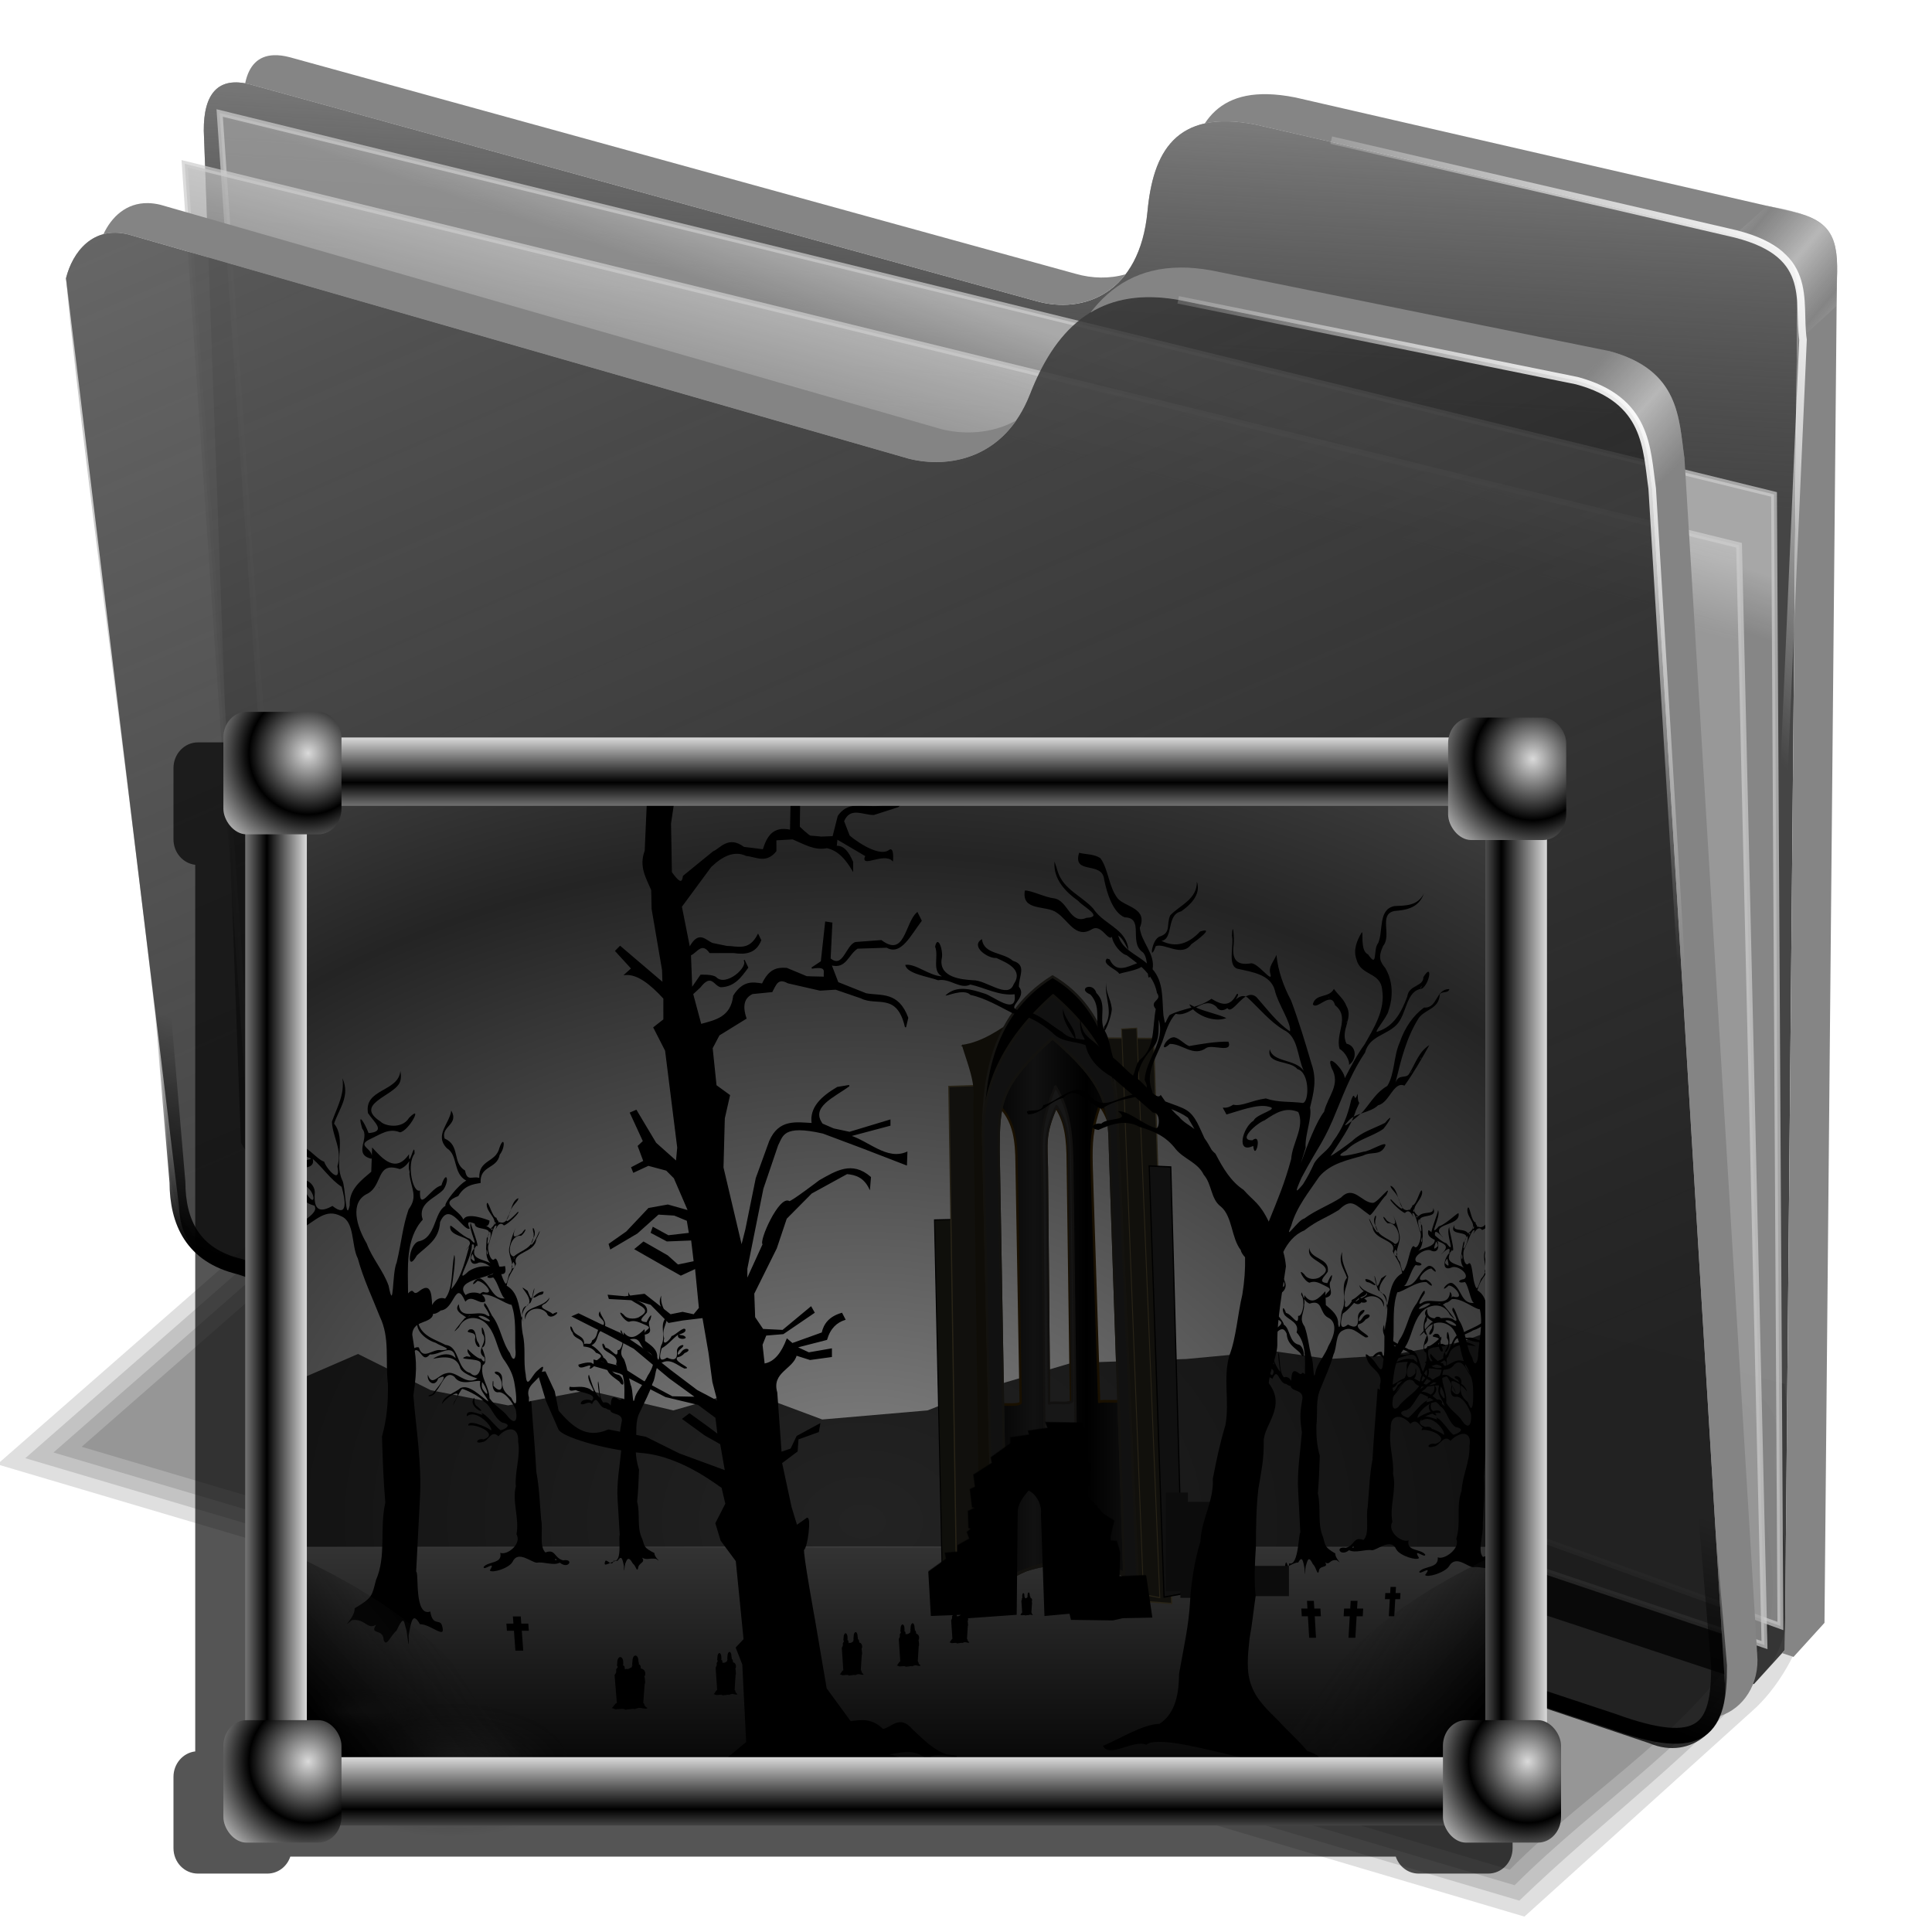 <?xml version="1.0" encoding="UTF-8" standalone="no"?>
<!-- Created with Inkscape (http://www.inkscape.org/) -->

<svg
   xmlns:dc="http://purl.org/dc/elements/1.1/"
   xmlns:cc="http://creativecommons.org/ns#"
   xmlns:rdf="http://www.w3.org/1999/02/22-rdf-syntax-ns#"
   xmlns:svg="http://www.w3.org/2000/svg"
   xmlns="http://www.w3.org/2000/svg"
   xmlns:xlink="http://www.w3.org/1999/xlink"
   xmlns:sodipodi="http://sodipodi.sourceforge.net/DTD/sodipodi-0.dtd"
   xmlns:inkscape="http://www.inkscape.org/namespaces/inkscape"
   id="svg2"
   inkscape:version="0.92.5 (2060ec1f9f, 2020-04-08)"
   width="256"
   height="256"
   viewBox="0 0 256 256"
   sodipodi:docname="folder-pictures-dark.svg"
   version="1.1">
  <defs
     id="defs6">
    <linearGradient
       inkscape:collect="always"
       id="linearGradient858">
      <stop
         style="stop-color:#ffffff;stop-opacity:1;"
         offset="0"
         id="stop854" />
      <stop
         style="stop-color:#ffffff;stop-opacity:0;"
         offset="1"
         id="stop856" />
    </linearGradient>
    <linearGradient
       inkscape:collect="always"
       id="linearGradient855">
      <stop
         style="stop-color:#000000;stop-opacity:1"
         offset="0"
         id="stop851" />
      <stop
         style="stop-color:#000000;stop-opacity:0"
         offset="1"
         id="stop853" />
    </linearGradient>
    <linearGradient
       inkscape:collect="always"
       id="linearGradient4223">
      <stop
         id="stop4225"
         stop-color="#bebebe"
         stop-opacity="0.803" />
      <stop
         offset="1"
         id="stop4227"
         stop-color="#9f9f9f"
         stop-opacity="0.732" />
    </linearGradient>
    <linearGradient
       inkscape:collect="always"
       id="linearGradient4211">
      <stop
         id="stop4213"
         stop-color="#9f9f9f"
         stop-opacity="0.634" />
      <stop
         offset="1"
         id="stop4215"
         stop-color="#696969"
         stop-opacity="0" />
    </linearGradient>
    <linearGradient
       inkscape:collect="always"
       id="linearGradient4171">
      <stop
         id="stop4173"
         stop-color="#848484"
         stop-opacity="0.623" />
      <stop
         offset="1"
         id="stop4175"
         stop-color="#cdcdcd"
         stop-opacity="0.698" />
    </linearGradient>
    <linearGradient
       inkscape:collect="always"
       id="linearGradient4142">
      <stop
         id="stop4144"
         stop-color="#909090"
         stop-opacity="0.519" />
      <stop
         offset="1"
         id="stop4146"
         stop-color="#696969"
         stop-opacity="0" />
    </linearGradient>
    <linearGradient
       inkscape:collect="always"
       xlink:href="#linearGradient4142"
       id="linearGradient4148"
       x1="165.74"
       y1="63.25"
       x2="278.75"
       y2="324.36"
       gradientUnits="userSpaceOnUse"
       gradientTransform="matrix(0.771,0,0,0.771,-80.822,-34.562)" />
    <linearGradient
       inkscape:collect="always"
       xlink:href="#linearGradient4171"
       id="linearGradient4177"
       x1="379.78"
       y1="106.85"
       x2="387.93"
       y2="114.16"
       gradientUnits="userSpaceOnUse"
       spreadMethod="reflect"
       gradientTransform="matrix(0.771,0,0,0.771,-80.822,-34.562)" />
    <linearGradient
       inkscape:collect="always"
       xlink:href="#linearGradient4171"
       id="linearGradient4207"
       gradientUnits="userSpaceOnUse"
       spreadMethod="reflect"
       x1="381.27"
       y1="108.46"
       x2="387.93"
       y2="114.16"
       gradientTransform="matrix(0.771,0,0,0.771,-60.159,-54.897)" />
    <linearGradient
       inkscape:collect="always"
       xlink:href="#linearGradient4211"
       id="linearGradient4217"
       x1="284.7"
       y1="61.711"
       x2="281.1"
       y2="125.1"
       gradientUnits="userSpaceOnUse"
       gradientTransform="matrix(0.771,0,0,0.771,-80.822,-34.562)" />
    <linearGradient
       inkscape:collect="always"
       xlink:href="#linearGradient4223"
       id="linearGradient4229"
       x1="259.02"
       y1="93.26"
       x2="255.7"
       y2="103.09"
       gradientUnits="userSpaceOnUse"
       gradientTransform="matrix(0.771,0,0,0.771,-80.822,-34.562)" />
    <linearGradient
       inkscape:collect="always"
       xlink:href="#linearGradient4223"
       id="linearGradient4237"
       x1="262.84"
       y1="102.54"
       x2="258.99"
       y2="117.29"
       gradientUnits="userSpaceOnUse"
       gradientTransform="matrix(0.771,0,0,0.771,-80.822,-34.562)" />
    <filter
       inkscape:collect="always"
       style="color-interpolation-filters:sRGB"
       id="filter890"
       x="-0.009"
       width="1.019"
       y="-0.017"
       height="1.033">
      <feGaussianBlur
         inkscape:collect="always"
         stdDeviation="0.912"
         id="feGaussianBlur892" />
    </filter>
    <linearGradient
       inkscape:collect="always"
       xlink:href="#linearGradient855"
       id="linearGradient857"
       x1="111.982"
       y1="193.78"
       x2="120.799"
       y2="166.74"
       gradientUnits="userSpaceOnUse" />
    <linearGradient
       inkscape:collect="always"
       xlink:href="#linearGradient858"
       id="linearGradient860"
       x1="221.879"
       y1="54.649"
       x2="185.756"
       y2="86.098"
       gradientUnits="userSpaceOnUse" />
    <linearGradient
       inkscape:collect="always"
       xlink:href="#linearGradient858"
       id="linearGradient864"
       gradientUnits="userSpaceOnUse"
       x1="221.879"
       y1="54.649"
       x2="185.756"
       y2="86.098"
       gradientTransform="translate(19.986,-19.692)" />
    <linearGradient
       id="linearGradient1933">
      <stop
         stop-opacity="1"
         stop-color="#dadada"
         id="stop1935" />
      <stop
         stop-opacity="1"
         stop-color="#000000"
         offset="1"
         id="stop1937" />
    </linearGradient>
    <linearGradient
       id="linearGradient3799">
      <stop
         stop-opacity="1"
         stop-color="#000000"
         id="stop3801" />
      <stop
         stop-opacity="1"
         stop-color="#111111"
         offset="1"
         id="stop3803" />
    </linearGradient>
    <linearGradient
       id="linearGradient3845-4">
      <stop
         stop-opacity="1"
         stop-color="#000000"
         id="stop3847" />
      <stop
         stop-opacity="1"
         stop-color="#333333"
         offset="1"
         id="stop3849" />
    </linearGradient>
    <linearGradient
       id="linearGradient3398">
      <stop
         stop-opacity="1"
         stop-color="#868686"
         id="stop3400" />
      <stop
         stop-opacity="1"
         stop-color="#242424"
         offset="1"
         id="stop3402" />
    </linearGradient>
    <linearGradient
       id="linearGradient3411">
      <stop
         stop-opacity="0.38"
         stop-color="#575757"
         id="stop3413" />
      <stop
         stop-opacity="0"
         stop-color="#000000"
         offset="1"
         id="stop3415" />
    </linearGradient>
    <linearGradient
       id="linearGradient3219">
      <stop
         stop-opacity="1"
         stop-color="#000000"
         id="stop3221" />
      <stop
         stop-opacity="0"
         stop-color="#171717"
         id="stop3223"
         offset="1" />
    </linearGradient>
    <radialGradient
       r="522.69"
       fy="431.04"
       fx="457.49"
       cy="431.04"
       cx="457.49"
       spreadMethod="reflect"
       gradientTransform="matrix(2.115,0.017,-0.011,1.375,-269.993,187.926)"
       gradientUnits="userSpaceOnUse"
       id="radialGradient3797"
       xlink:href="#linearGradient3398"
       inkscape:collect="always" />
    <linearGradient
       y2="577.26"
       x2="569.05"
       y1="766.13"
       x1="569.05"
       gradientTransform="matrix(1.426,0,0,1.453,9.542,-23.378)"
       gradientUnits="userSpaceOnUse"
       id="linearGradient3801"
       xlink:href="#linearGradient3845-4"
       inkscape:collect="always" />
    <linearGradient
       y2="369.41"
       x2="499.61"
       y1="369.41"
       x1="454.88"
       spreadMethod="reflect"
       gradientUnits="userSpaceOnUse"
       id="linearGradient3803"
       xlink:href="#linearGradient3799"
       inkscape:collect="always" />
    <radialGradient
       r="116.67"
       fy="712.69"
       fx="192.59"
       cy="712.69"
       cx="192.59"
       gradientTransform="matrix(1,0,0,0.448,0,393.108)"
       gradientUnits="userSpaceOnUse"
       id="radialGradient3805"
       xlink:href="#linearGradient3411"
       inkscape:collect="always" />
    <linearGradient
       y2="643.45"
       x2="888.04"
       y1="727.54"
       x1="978.49"
       gradientTransform="matrix(1.426,0,0,1.453,9.542,-23.378)"
       gradientUnits="userSpaceOnUse"
       id="linearGradient3809"
       xlink:href="#linearGradient3219"
       inkscape:collect="always" />
    <linearGradient
       y2="643.45"
       x2="888.04"
       y1="727.54"
       x1="978.49"
       gradientTransform="matrix(-1.426,0,0,1.453,1459.968,-20.951)"
       gradientUnits="userSpaceOnUse"
       id="linearGradient3811"
       xlink:href="#linearGradient3219"
       inkscape:collect="always" />
    <linearGradient
       y2="37.17"
       x2="135.5"
       y1="29.52"
       x1="135.5"
       spreadMethod="reflect"
       gradientTransform="matrix(0.973,0,0,0.973,337.95,-0.838)"
       gradientUnits="userSpaceOnUse"
       id="linearGradient3813"
       xlink:href="#linearGradient1933"
       inkscape:collect="always" />
    <linearGradient
       y2="38.39"
       x2="135.5"
       y1="29.52"
       x1="135.5"
       spreadMethod="reflect"
       gradientTransform="matrix(0.973,0,0,0.973,337.95,167.772)"
       gradientUnits="userSpaceOnUse"
       id="linearGradient3816"
       xlink:href="#linearGradient1933"
       inkscape:collect="always" />
    <linearGradient
       y2="37.07"
       x2="135.5"
       y1="29.52"
       x1="135.5"
       spreadMethod="reflect"
       gradientTransform="matrix(0.797,0,0,0.973,16.55,-381.987)"
       gradientUnits="userSpaceOnUse"
       id="linearGradient3818"
       xlink:href="#linearGradient1933"
       inkscape:collect="always" />
    <linearGradient
       y2="38.09"
       x2="135.5"
       y1="29.52"
       x1="135.5"
       spreadMethod="reflect"
       gradientTransform="matrix(0.797,0,0,0.973,16.079,-609.469)"
       gradientUnits="userSpaceOnUse"
       id="linearGradient3821"
       xlink:href="#linearGradient1933"
       inkscape:collect="always" />
    <radialGradient
       r="11.13"
       fy="31.945"
       fx="15.97"
       cy="31.945"
       cx="15.97"
       spreadMethod="reflect"
       gradientTransform="matrix(0.973,0,0,0.91,337.95,1.419)"
       gradientUnits="userSpaceOnUse"
       id="radialGradient3823"
       xlink:href="#linearGradient1933"
       inkscape:collect="always" />
    <radialGradient
       r="11.13"
       fy="31.945"
       fx="15.97"
       cy="31.945"
       cx="15.97"
       spreadMethod="reflect"
       gradientTransform="matrix(0.973,0,0,0.91,562.607,2.361)"
       gradientUnits="userSpaceOnUse"
       id="radialGradient3825"
       xlink:href="#linearGradient1933"
       inkscape:collect="always" />
    <radialGradient
       r="11.13"
       fy="31.945"
       fx="15.97"
       cy="31.945"
       cx="15.97"
       spreadMethod="reflect"
       gradientTransform="matrix(0.973,0,0,0.91,561.665,168.145)"
       gradientUnits="userSpaceOnUse"
       id="radialGradient3827"
       xlink:href="#linearGradient1933"
       inkscape:collect="always" />
    <radialGradient
       r="11.13"
       fy="31.945"
       fx="15.97"
       cy="31.945"
       cx="15.97"
       spreadMethod="reflect"
       gradientTransform="matrix(0.973,0,0,0.91,337.95,168.145)"
       gradientUnits="userSpaceOnUse"
       id="radialGradient3829"
       xlink:href="#linearGradient1933"
       inkscape:collect="always" />
    <radialGradient
       r="116.67"
       fy="712.69"
       fx="192.59"
       cy="712.69"
       cx="192.59"
       gradientTransform="matrix(1,0,0,0.448,0,393.108)"
       gradientUnits="userSpaceOnUse"
       id="radialGradient4260"
       xlink:href="#linearGradient3411"
       inkscape:collect="always" />
    <filter
       height="1.079"
       y="-0.039"
       width="1.066"
       x="-0.033"
       id="filter4343"
       style="color-interpolation-filters:sRGB"
       inkscape:collect="always">
      <feGaussianBlur
         id="feGaussianBlur4345"
         stdDeviation="3.222"
         inkscape:collect="always" />
    </filter>
  </defs>
  <sodipodi:namedview
     pagecolor="#ff0000"
     bordercolor="#666666"
     borderopacity="1"
     objecttolerance="10"
     gridtolerance="10"
     guidetolerance="10"
     inkscape:pageopacity="0"
     inkscape:pageshadow="2"
     inkscape:window-width="1920"
     inkscape:window-height="1056"
     id="namedview4"
     showgrid="false"
     inkscape:snap-global="false"
     inkscape:zoom="3.4414062"
     inkscape:cx="128"
     inkscape:cy="128"
     inkscape:window-x="0"
     inkscape:window-y="0"
     inkscape:window-maximized="1"
     inkscape:current-layer="svg2" />
  <g
     id="g888"
     style="fill:#000000;fill-opacity:0.128;filter:url(#filter890)"
     transform="matrix(1.027,0,0,0.879,269.102,48.788)">
    <path
       transform="matrix(0.771,0,0,0.771,-337.336,-64.706)"
       sodipodi:nodetypes="ccccccc"
       inkscape:connector-curvature="0"
       id="path4150"
       d="m 177.778,215.833 -80.556,82.407 255.556,88.426 38.75,-40.871 c 4.258,-4.694 8.46,-13.445 8.353,-19.275 L 396.296,282.5 Z"
       style="fill:#000000;fill-opacity:0.128;fill-rule:evenodd;stroke:none;stroke-width:1;stroke-linecap:butt;stroke-linejoin:miter;stroke-opacity:1" />
    <path
       inkscape:connector-curvature="0"
       id="path866"
       d="m -258.764,164.311 c 64.255,22.232 128.509,44.465 192.764,66.697 10.705,-12.112 23.27,-22.698 32.627,-35.883 4.915,-9.972 -0.001,-21.201 0.335,-31.664 1.366,-7.805 -3.024,-10.975 -10.29,-11.828 -52.134,-15.904 -104.268,-31.809 -156.402,-47.713 -19.678,20.13 -39.355,40.26 -59.033,60.391 z"
       style="fill:#000000;fill-opacity:0.128;fill-rule:evenodd;stroke:none;stroke-width:0.771;stroke-linecap:butt;stroke-linejoin:miter;stroke-opacity:1" />
    <path
       inkscape:connector-curvature="0"
       id="path872"
       d="m -255.127,163.451 c 62.839,21.743 125.677,43.486 188.516,65.229 10.662,-12.456 24.483,-22.557 32.463,-37.084 2.693,-10.924 -1.823,-22.004 -0.961,-33.021 -3.239,-6.392 -11.866,-4.613 -17.481,-7.675 -48.854,-14.903 -97.708,-29.806 -146.562,-44.709 -18.658,19.087 -37.316,38.174 -55.975,57.262 z"
       style="fill:#000000;fill-opacity:0.128;fill-rule:evenodd;stroke:none;stroke-width:0.771;stroke-linecap:butt;stroke-linejoin:miter;stroke-opacity:1" />
    <path
       inkscape:connector-curvature="0"
       id="path878"
       d="m -251.49,162.592 c 61.417,21.251 122.835,42.503 184.252,63.754 10.443,-12.378 24.92,-21.976 31.529,-37.156 1.394,-10.184 -1.707,-20.397 -1.752,-30.529 -5.315,-5.07 -13.441,-3.587 -19.716,-7.07 -47.133,-14.377 -94.265,-28.754 -141.398,-43.131 -17.639,18.044 -35.277,36.089 -52.916,54.133 z"
       style="fill:#000000;fill-opacity:0.128;fill-rule:evenodd;stroke:none;stroke-width:0.771;stroke-linecap:butt;stroke-linejoin:miter;stroke-opacity:1" />
  </g>
  <path
     style="fill:#000000;fill-opacity:0.73;fill-rule:evenodd;stroke:none;stroke-width:0.771;stroke-linecap:butt;stroke-linejoin:miter;stroke-opacity:1"
     d="M 31.924,151.407 27.004,17.342 c -0.041,-4.962 1.926,-7.258 6.15,-6.15 L 137.29,39.891 c 6.264,1.793 13.727,-0.976 14.759,-11.89 0.721,-7.626 3.6,-13.619 14.349,-11.48 l 66.007,15.169 c 4.942,1.165 6.026,3.428 5.74,9.02 l -1.64,177.933 -4.1,4.51 -196.444,-65.008 z"
     id="path4198"
     inkscape:connector-curvature="0"
     sodipodi:nodetypes="ccccsccccccc" />
  <path
     style="fill:url(#linearGradient4217);fill-opacity:1;fill-rule:evenodd;stroke:none;stroke-width:0.771;stroke-linecap:butt;stroke-linejoin:miter;stroke-opacity:1"
     sodipodi:nodetypes="ccccsccccccc"
     inkscape:connector-curvature="0"
     id="path4209"
     d="M 31.924,151.407 27.004,17.342 c -0.041,-4.962 1.926,-7.258 6.15,-6.15 L 137.29,39.891 c 6.264,1.793 13.727,-0.976 14.759,-11.89 0.721,-7.626 3.6,-13.619 14.349,-11.48 l 66.007,15.169 c 4.942,1.165 6.026,3.428 5.74,9.02 l -1.64,177.933 -4.1,4.51 -196.444,-65.008 z" />
  <path
     style="fill:url(#linearGradient4229);fill-opacity:1;fill-rule:evenodd;stroke:#cecece;stroke-width:0.771;stroke-linecap:butt;stroke-linejoin:miter;stroke-opacity:0.705"
     inkscape:connector-curvature="0"
     id="path4221"
     d="M 29.108,14.97 235.068,65.512 235.91,215.454 37.953,143.853 Z"
     sodipodi:nodetypes="ccccc" />
  <path
     style="fill:url(#linearGradient4237);fill-opacity:1;fill-rule:evenodd;stroke:#cecece;stroke-width:0.771;stroke-linecap:butt;stroke-linejoin:miter;stroke-opacity:0.705"
     d="M 24.475,21.709 230.435,72.251 233.804,217.981 33.319,150.592 Z"
     id="path4219"
     inkscape:connector-curvature="0" />
  <path
     style="fill:#000000;fill-opacity:0.77;fill-rule:evenodd;stroke:none;stroke-width:0.771;stroke-linecap:butt;stroke-linejoin:miter;stroke-opacity:1"
     d="M 8.744,36.877 C 9.617,33.377 12.317,29.914 16.982,31.061 L 120.435,60.785 c 4.996,1.261 12.612,0.256 16.058,-8.564 3.09,-7.909 8.381,-14.475 19.626,-12.489 l 52.812,10.705 c 9.445,2.536 9.224,9.003 9.991,14.274 l 9.635,158.436 c 0.501,5.737 -4.432,10.184 -9.991,7.85 L 30.868,167.837 c -3.794,-1.202 -6.891,-2.387 -7.137,-7.85 z"
     id="path4138"
     inkscape:connector-curvature="0"
     sodipodi:nodetypes="cccscccccccc" />
  <path
     style="fill:url(#linearGradient4148);fill-opacity:1;fill-rule:evenodd;stroke:none;stroke-width:0.771;stroke-linecap:butt;stroke-linejoin:miter;stroke-opacity:1"
     sodipodi:nodetypes="cccsccccccsc"
     inkscape:connector-curvature="0"
     id="path4140"
     d="M 8.744,36.877 C 9.617,33.377 12.317,29.914 16.982,31.061 L 120.435,60.785 c 4.996,1.261 12.612,0.256 16.058,-8.564 3.09,-7.909 8.381,-14.475 19.626,-12.489 l 52.812,10.705 c 9.445,2.536 9.224,9.003 9.991,14.274 l 9.635,158.436 c 0.501,5.737 -4.432,10.184 -9.991,7.85 L 31.137,168.851 c -4.722,-3.422 -8.129,-7.014 -8.633,-13.847 C 20.225,124.097 11.401,65.991 8.744,36.877 Z" />
  <path
     style="fill:#848484;fill-opacity:1;fill-rule:evenodd;stroke:none;stroke-width:0.771;stroke-linecap:butt;stroke-linejoin:miter;stroke-opacity:1"
     inkscape:connector-curvature="0"
     d="m 19.607,26.913 c -2.88,-0.046 -4.834,1.83 -5.906,4.126 0.96,-0.255 2.05,-0.28 3.28,0.023 L 120.435,60.785 c 4.238,1.07 10.361,0.507 14.225,-5.073 -3.319,1.839 -7.065,1.875 -9.943,1.149 L 21.264,27.136 c -0.583,-0.143 -1.135,-0.215 -1.657,-0.223 z m 136.848,8.536 c -5.478,0.022 -9.244,2.43 -11.957,5.964 2.95,-1.787 6.72,-2.547 11.622,-1.682 l 52.811,10.705 c 9.445,2.536 9.224,9.004 9.991,14.274 l 9.635,158.436 c 0.135,1.548 -0.136,2.995 -0.697,4.247 3.157,-0.993 5.319,-4.282 4.98,-8.171 L 223.205,60.785 C 222.437,55.514 222.658,49.048 213.214,46.512 L 160.401,35.807 c -1.406,-0.248 -2.719,-0.363 -3.946,-0.358 z"
     id="path4164" />
  <path
     style="fill:url(#linearGradient4177);fill-opacity:1;fill-rule:evenodd;stroke:none;stroke-width:0.771;stroke-linecap:butt;stroke-linejoin:miter;stroke-opacity:1"
     id="path4169"
     d="m 208.931,50.437 c 9.445,2.536 9.224,9.004 9.991,14.274 1.683,-1.586 2.416,-2.091 4.283,-3.926 -0.768,-5.27 -0.547,-11.737 -9.991,-14.273 -1.848,1.763 -2.306,2.157 -4.283,3.925 z"
     inkscape:connector-curvature="0"
     sodipodi:nodetypes="ccccc" />
  <path
     style="fill:#858585;fill-opacity:1;fill-rule:evenodd;stroke:none;stroke-width:0.771;stroke-linecap:butt;stroke-linejoin:miter;stroke-opacity:1"
     inkscape:connector-curvature="0"
     d="m 36.261,7.316 c -2.061,0.087 -3.297,1.389 -3.777,3.729 0.217,0.04 0.439,0.087 0.67,0.148 L 137.29,39.891 c 4.171,1.194 8.872,0.36 11.854,-3.55 -2.136,0.618 -4.441,0.561 -6.606,-0.059 L 38.402,7.585 C 37.61,7.377 36.896,7.289 36.261,7.316 Z M 167.973,12.481 c -4.161,-0.098 -6.734,1.428 -8.335,3.881 1.809,-0.4 4.029,-0.383 6.761,0.161 l 66.008,15.169 c 4.942,1.165 6.026,3.429 5.74,9.02 l -1.641,177.932 -0.366,0.402 1.514,0.501 4.099,-4.51 1.641,-177.934 c 0.286,-5.592 -0.798,-7.854 -5.74,-9.019 L 171.646,12.914 c -1.344,-0.267 -2.564,-0.408 -3.673,-0.434 z"
     id="path4200" />
  <path
     style="fill:url(#linearGradient4207);fill-opacity:1;fill-rule:evenodd;stroke:none;stroke-width:0.771;stroke-linecap:butt;stroke-linejoin:miter;stroke-opacity:1"
     sodipodi:nodetypes="ccccc"
     inkscape:connector-curvature="0"
     d="m 229.894,31.062 c 9.559,2.21 8.26,3.842 8.25,14.234 1.683,-1.586 3.277,-2.892 5.144,-4.727 0.374,-9.355 0.774,-11.557 -9.171,-13.292 -1.848,1.763 -2.246,2.017 -4.223,3.784 z"
     id="path4205" />
  <path
     sodipodi:nodetypes="cccccc"
     inkscape:connector-curvature="0"
     id="path858"
     d="m 225.727,196.335 2.057,24.395 c 0.029,8.346 -2.087,11.738 -14.108,7.348 L 31.743,167.825 c -6.229,-1.476 -8.207,-5.92 -8.23,-11.169 l -2.057,-24.101"
     style="fill:none;fill-opacity:1;stroke:url(#linearGradient857);stroke-width:2.1;stroke-linecap:butt;stroke-linejoin:miter;stroke-miterlimit:4;stroke-dasharray:none;stroke-opacity:1" />
  <path
     d="m 156.119,39.732 52.812,10.705 c 9.445,2.536 9.224,9.003 9.991,14.274 l 4.07,66.933"
     id="path851"
     inkscape:connector-curvature="0"
     sodipodi:nodetypes="cccc"
     style="fill:none;fill-opacity:1;fill-rule:evenodd;stroke:url(#linearGradient860);stroke-width:1;stroke-linecap:butt;stroke-linejoin:miter;stroke-opacity:1;stroke-miterlimit:4;stroke-dasharray:none" />
  <path
     style="fill:none;fill-opacity:1;fill-rule:evenodd;stroke:url(#linearGradient864);stroke-width:1;stroke-linecap:butt;stroke-linejoin:miter;stroke-miterlimit:4;stroke-dasharray:none;stroke-opacity:1"
     sodipodi:nodetypes="cccc"
     inkscape:connector-curvature="0"
     id="path862"
     d="m 176.399,18.57 52.518,12.175 c 11.796,2.536 9.224,9.003 9.991,14.274 l -2.984,67.815" />
  <g
     id="g4262"
     transform="matrix(1.053,0,0,1.053,-12.68,0.204)">
    <path
       style="fill:#000000;fill-opacity:0.667;stroke:none;filter:url(#filter4343)"
       transform="matrix(0.725,0,0,0.725,31.399,72.436)"
       id="rect10662"
       d="m 7.652,28.673 c -2.343,0 -4.242,1.998 -4.242,4.464 V 45.503 c 0,2.297 1.658,4.172 3.776,4.42 v 153.884 c -2.118,0.247 -3.776,2.123 -3.776,4.42 v 12.366 c 0,2.466 1.899,4.42 4.242,4.42 H 19.7 c 1.85,0 3.411,-1.211 3.988,-2.946 H 215.559 c 0.577,1.735 2.137,2.946 3.988,2.946 h 12.048 c 2.343,0 4.242,-1.954 4.242,-4.42 v -12.366 c 0,-1.792 -1.017,-3.311 -2.46,-4.018 v -153.348 c 1.911,-0.429 3.351,-2.232 3.351,-4.375 V 34.119 c 0,-2.466 -1.899,-4.42 -4.242,-4.42 H 220.438 c -2.018,0 -3.687,1.454 -4.115,3.437 H 23.942 c 0,-2.466 -1.899,-4.464 -4.242,-4.464 z"
       inkscape:connector-curvature="0" />
    <g
       transform="matrix(0.104,0,0,0.117,48.5,99.016)"
       id="g3868">
      <rect
         style="fill:url(#radialGradient3797);fill-opacity:1;stroke:none"
         id="rect3396"
         width="1481.17"
         height="1060.04"
         x="-3.087"
         y="-2.808" />
      <rect
         style="fill:url(#linearGradient3801);fill-opacity:1;stroke:none"
         id="rect3843"
         width="1476.67"
         height="243.43"
         x="2.196"
         y="816.1" />
      <path
         style="fill:#000000;fill-opacity:1;stroke:none"
         inkscape:connector-curvature="0"
         d="m 276.631,440.658 c -0.614,0.365 1.13,0.003 0,0 z m -0.133,0.133 c -11.642,3.702 -8.34,30.45 -22.891,25.637 -3.479,1.548 1.934,-5.329 -1.55,-0.177 1.72,-0.807 -2.442,-2.299 -1.727,-4.472 -5.539,0.568 -10.685,-22.18 -12.044,-14.39 -0.096,10.25 18.119,17.3 4.428,26.257 -5.576,-6.318 -19.167,-0.901 -17.7,-9.003 -7.462,14.064 25.781,3.27 13.361,19.098 -0.781,10.059 -2.494,21.279 4.561,27.009 -8.619,-4.723 -26.583,-4.092 -17.357,-18.951 5.937,4.399 -6.694,-21.573 -6.492,-24.895 -4.062,7.081 13.079,31.532 -0.977,17.503 -9.534,-2.378 -24.519,-17.044 -23.924,-13.507 -2.13,13.921 36.658,9.595 19.373,24.948 -2.253,3.05 12.019,-13.323 8.965,-0.506 -6.008,7.532 -5.4,20.027 6.155,14.7 7.838,-1.728 22.685,8.278 16.294,12.708 -8.947,1.296 -6.799,5.248 1.25,3.246 5.579,4.792 9.567,20.841 14.158,22.568 -15.181,1.021 -16.752,-14.231 -27.983,-20.678 -7.018,-5.112 -16.744,12.372 -5.288,1.87 7.886,0.103 22.903,15.96 6.926,11.812 -8.306,2.913 -11.224,11.581 -0.93,2.834 11.897,-1.255 28.276,10.577 35.289,10.981 5.889,14.603 3.93,31.547 4.605,47.289 1.482,9.268 -1.967,16.468 -6.509,4.693 -9.691,-11.712 -11.164,-27.854 -21.121,-39.629 -0.34,0.893 -11.096,-21.643 -10.14,-11.335 3.196,4.449 11.875,15.686 1.638,9.387 -11.051,-4.552 -30.777,6.519 -32.278,-10.981 -8.76,8.943 14.156,14.187 7.39,14.701 -3.904,3.969 -20.816,22.582 -7.257,9.962 8.609,-15.196 28.528,-10.774 36.042,-0.708 8.755,9.991 10.184,23.72 17.401,34.448 7.506,9.321 12.539,17.387 14.213,29.135 1.441,7.394 4.529,29.763 -4.335,13.096 -8.45,-6.209 -11.554,-9.47 -10.985,-20.668 10e-4,-10.541 -16.648,-8.303 -4.649,-3.542 7.441,8.624 5.369,22.772 -6.022,11.158 0.858,-15.846 -5.801,9.276 7.023,6.957 10.149,0.38 21.308,19.414 20.252,19.919 2.409,12.214 -2.212,15.095 -10.538,5.358 -5.726,-6.417 -14.606,-10.16 -21.342,-18.685 -0.43,-13.23 -11.734,-22.211 -8.28,-35.599 6.387,-2.307 1.663,-13.595 -1.063,-18.818 10.914,-3.038 -2.903,-34.967 0.399,-15.409 9.096,9.755 -9.635,17.874 2.657,25.902 2.607,8.209 -4.289,2.358 -3.448,1.311 -4.224,1.352 -17.778,-10.841 -16.577,-10.454 -2.578,6.018 9.686,9.814 -1.406,7.904 -15.028,4.356 14.929,1.451 16.914,6.952 1.43,7.564 -3.992,18.693 -12.536,11.044 -16.983,-3.913 -12.403,-28.565 -29.881,-30.237 -12.974,-6.088 -31.071,-9.807 -33.785,-26.502 -3.919,11.865 11.748,21.661 21.97,24.304 5.997,3.596 22.669,7.287 6.731,7.903 -10.651,-2.111 -22.079,11.687 -27.284,-3.028 -7.627,-1.873 -16.354,11.477 -3.719,2.878 6.741,-0.01 8.634,13.906 17.047,4.693 12.362,1.014 27.613,-13.333 31.304,4.118 -7.723,-7.634 -21.779,-3.398 -27.408,0.576 12.167,-2.225 28.8,-4.149 33.075,10.45 4.02,6.777 22.654,11.229 20.626,10.666 -14.29,8.346 -25.267,-9.064 -37.516,-5.59 -10.142,1.543 -17.513,15.019 -22.424,1.615 -1.746,7.807 8.761,14.184 12.482,3.98 17.376,-8.374 -3.924,13.08 -7.235,16.963 -11.462,2.716 1.978,4.092 4.49,-3.104 7.096,-6.116 11.416,-23.56 22.404,-15.586 7.428,10.524 24.912,3.086 31.216,4.561 -2.223,9.933 6.395,14.425 10.007,22.095 -9.704,-5.664 -23.089,-18.831 -33.752,-14.677 -6.28,4.994 -21.167,8.544 -22.569,17.201 5.684,-7.918 27.927,-19.422 14.877,-2.302 -5.66,13.155 6.487,-12.256 9.564,-13.859 1.186,-0.399 21.673,7.575 26.17,13.616 8.98,4.325 11.963,17.202 22.093,22.514 14.611,2.356 1.594,8.035 -1.823,8.281 -6.537,-4.225 -17.291,-17.581 -23.286,-18.527 7.886,6.833 -19.154,-8.169 -17.53,3.604 11.867,-8.599 31.795,11.652 29.44,15.127 -6.071,-4.326 -28.885,-12.423 -27.625,-5.165 10.431,-2.182 37.178,9.218 18.552,14.833 -8.653,-1.702 -11.668,5.674 -1.151,2.701 6.977,-0.41 10.3,-13.78 19.084,-6.022 8.666,-9.646 24.905,-12.177 23.777,5.623 3.113,16.569 -4.2,31.586 -2.799,48.244 -4.674,16.57 4.566,34.675 0.782,51.461 6.714,10.233 -10.981,23.014 -19.616,19.985 3.008,12.06 -14.616,8.801 -20.15,15.27 -0.34,4.98 16.029,-8.405 7.489,3.685 2.464,3.195 22.846,-2.147 27.467,-9.103 6.513,-12.997 22.21,0.294 29.498,0.803 7.663,-1.459 20.051,3.543 27.761,-0.081 10.678,7.797 17.621,-4.639 4.029,-2.48 -11.083,-2.476 -8.949,-12.63 -21.475,-8.501 -7.824,-6.65 -2.5,-24.182 -5.136,-35.466 -1.71,-17.096 -2.11,-34.13 -5.814,-50.94 -1.409,-24.814 -4.135,-49.636 -5.979,-74.363 -0.307,-6.909 -3.705,5.623 -2.925,-5.837 -5.098,-13.779 12.045,-17.37 15.512,-27.659 4.394,-9.352 -1.202,-4.546 -6.24,-0.513 -6.826,5.788 -11.958,20.008 -13.238,3.409 -3.135,-14.884 0.402,-29.053 -3.72,-43.946 -1.761,-10.641 -3.829,-24.708 8.19,-32.61 2.862,1.841 8.857,-26.296 4.472,-12.176 -1.835,11.282 -2.876,6.586 -6.686,-1.284 -18.06,-11.181 11.263,8.943 -0.797,16.117 -12.478,2.37 -0.168,29.382 -6.863,11.556 -3.189,-12.4 -4.091,-26.273 -17.623,-33.164 2.38,-11.968 5.746,-13.01 11.428,-23.599 -5.486,-13.046 22.971,-11.45 24.376,-26.38 4.29,-6.601 6.501,-14.421 0.748,-2.764 -3.857,6.999 -10.476,14.38 -4.85,2.267 6.472,-6.991 -3.089,-18.593 0.974,-5.8 0.819,16.591 -14.807,17.413 -23.951,24.809 -9.642,-0.716 -4.219,-23.928 8.676,-22.196 5.758,-3.756 7.957,-11.908 0.93,-2.789 -10.941,6.401 -11.588,3.634 -7.616,-5.756 -4.487,9.25 -6.191,15.088 -7.793,22.582 -0.774,9.503 8.964,17.571 -0.159,27.399 -2.672,9.034 -2.796,14.887 -7.457,4.436 -2.875,-5.239 -6.282,-25.819 -10.413,-20.469 -4.366,2.989 -9.466,-12.077 -6.589,-16.68 2.952,-6.376 6.143,-22.627 9.475,-19.305 -3.478,11.79 1.374,-8.271 8.856,-0.576 4.964,-1.078 21,-15.031 16.914,-14.7 -6.617,6.349 -20.042,17.629 -10.361,2.524 2.177,-9.434 11.628,-13.758 10.804,-17.091 z m -27.806,25.194 c 1.95,3.932 -4.371,4.267 0,0 z m -3.586,7.262 c 1.457,3.549 -3.737,0.33 0,0 z m -3.144,3.321 c 4.303,2.894 -4.675,22.915 -2.214,7.749 -0.717,-2.929 1.267,-5.225 2.214,-7.749 z m -18.065,16.693 c 0.075,3.768 -2.134,3.415 0,0 z m 14.567,2.524 c 3.242,9.057 -1.505,5.37 0,0 z m -17.047,4.915 c 2.185,5.621 4.865,10.948 -2.125,5.003 -0.204,-1.983 0.944,-3.577 2.125,-5.003 z m 50.344,3.808 c 0.247,2.819 -1.926,-0.212 0,0 z m -1.195,4.738 c 6.235,6.582 -6.918,11.744 0,0 z m 36.573,32.013 c -6.973,-1.17 -20.147,11.538 -6.42,4.295 2.853,-1.675 6.119,-0.127 6.42,-4.295 z m 7.04,6.287 c -6.775,11.835 -33.052,8.925 -29.268,23.487 1.464,-12.777 19.105,-14.676 26.213,-6.573 4.025,10.679 21.36,-6.235 7.04,0.797 -4.287,-4.038 -20.961,-6.683 -8.605,-11.432 2.142,-1.864 4.362,-3.255 4.62,-6.279 z m -95.33,19.261 c -0.785,1.053 -6.15,1.446 0,0 z m 9.387,0.886 c 6.119,-2.975 22.767,9.397 8.128,4.233 -2.888,-1.016 -5.676,-2.387 -8.128,-4.233 z M 217.254,581.992 c -7.51,5.552 10.217,0.143 6.891,10.257 0.114,10.001 10.565,12.077 2.613,2.031 -2.044,-5.033 -1.221,-14.487 -9.504,-12.288 z m 15.32,37.282 c 0.779,0.113 -0.421,1.425 0,0 z m 0.221,19.216 c 4.927,4.687 10.607,20.045 1.151,8.28 -1.933,-2.159 -1.782,-5.743 -1.151,-8.28 z m -9.298,16.693 c -10.391,9.736 19.04,20.836 3.631,9.653 -3.748,-1.863 -3.852,-6.001 -3.631,-9.653 z m 97.676,173.436 c 4.681,1.15 -1.408,2.637 0,0 z"
         id="path2425"
         sodipodi:nodetypes="ccccccccccccccccccccccccccccccccccccccccccccccccccccccccccccccccccccccccccccccccccccccccccccccccccccccccccccccccccccccccccccccccccccccccccccccccccccccccccccccccccccccccccccccccc" />
      <path
         style="fill:#000000;fill-opacity:1;stroke:none"
         inkscape:connector-curvature="0"
         d="m 410.073,541.548 c 1.266,11.091 24.977,9.172 22.104,22.083 -4.135,4.774 -12.723,9.638 -0.396,10.425 2.947,-5.897 7.976,-11.675 4.322,-2.28 -5.455,4.874 6.654,13.334 -6.27,15.705 -2.473,-5.628 11.772,-6.496 0.293,-10.509 -6.684,-2.394 -12.446,-5.676 -19.711,-3.316 -6.087,-0.519 -16.354,-15.412 -6.235,-7.546 4.706,6.03 16.768,4.28 19.508,1.88 18.167,-9.058 -8.306,-13.078 -13.04,-20.137 -1.263,-2.15 -1.052,-4.042 -0.575,-6.304 z m 39.568,3.829 c -1.602,8.491 3.478,14.809 7.169,22.74 -0.466,8.145 -7.29,14.307 -3.732,23.336 -2.671,10.125 7.753,0.975 9.022,-2.481 4.626,-0.731 14.702,-10.979 16.793,-6.865 0.819,5.456 -15.57,4.816 -2.818,6.227 10.328,4.017 -8.932,6.066 -6.126,-0.831 -7.43,4.991 -11.788,10.536 -19.759,14.63 -2.523,6.698 -4.67,16.627 6.27,10.004 8.104,3.436 12.808,2.63 12.077,-6.336 -0.876,-7.514 14.178,-9.893 4.584,-3.109 -5.054,3.335 -5.092,10.081 0.674,3.442 5.092,-6.484 14.398,-2.179 4.047,1.14 -4.957,5.308 -9.942,3.959 -9.407,5.311 -2.821,4.858 20.725,11.435 9.007,11.341 -9.899,-4.255 -16.377,-10.707 -26.929,-6.433 -9.423,2.911 -6.833,15.266 -11.391,22.116 -3.782,10.647 -9.878,20.375 -14.985,30.303 -7.101,11.307 -3.624,22.638 -5.559,35.268 -0.156,9.58 0.587,17.844 4.059,27.497 -0.472,11.169 -0.977,23.418 -2.281,34.491 4.07,13.707 -0.895,27.721 6.377,40.488 2.777,8.035 2.073,9.093 14.554,14.739 -0.416,4.913 10.635,11.561 1.759,6.165 -9.288,-0.848 -10.532,1.678 -16.773,-1.214 4.845,5.652 -4.553,5.276 -4.785,11.621 -1.91,4.084 -2.202,-2.577 -6.35,-5.277 -5.708,-9.162 -7.321,-3.88 -9.26,0.304 -0.821,4.339 -1.947,12.222 -1.449,2.487 -1.766,-7.282 -2.768,-12.469 -7.674,-5.783 -7.882,-0.008 -18.413,8.814 -15.011,0.512 1.452,-3.382 8.507,7.16 10.045,-0.664 11.436,2.959 5.298,-27.761 7.642,-27.324 1.433,24.928 -2.239,-32.121 -2.698,-38.206 -1.373,-18.085 2.549,-35.892 4.465,-53.82 -3.045,-16.03 -1.806,-19.113 0.759,-31.764 -0.389,-9.208 -17.486,-4.537 -13.761,-13.888 0.687,-4.436 -0.34,-14.243 8.537,-9.173 5.648,3.708 3.232,-2.372 8.094,1.441 0.067,-13.128 1.967,-28.49 -10.017,-38.489 3.846,-8.723 -8.738,-11.199 -14.189,-15.791 -4.364,-5.118 -1.917,-10.341 1.474,-2.082 7.36,1.13 15.286,14.262 14.563,2.612 4.957,1.634 9.324,-13.784 3.737,-19.226 -0.124,-7.857 4.082,9.004 3.782,0.258 9.128,10.166 17.986,2.456 25.18,-3.528 0.2,4.231 0.4,8.462 0.6,12.693 6.803,4.495 15.268,9.17 14.704,17.529 2.772,9.793 2.786,-10.122 5.055,-13.054 5.882,-9.517 -2.896,-21.625 5.621,-29.625 -3.548,-8.044 -11.184,-14.428 -5.695,-23.73 z m -74.266,16.867 c 0.854,6.644 11.842,12.872 2.888,19.778 -7.626,3.535 -3.959,13.125 -13.155,16.86 5.801,2.4 15.268,11.981 14.198,13.182 8.051,3.505 6.29,16.861 18.474,18.593 6.774,1.797 8.409,17.305 1.001,7.294 -7.028,-5.061 -15.071,-8.116 -15.787,-17.34 -6.505,-11.715 -15.85,4.953 -20.284,3.37 5.62,-9.24 -12.998,4.551 -13.49,-4.178 1.817,-0.58 15.433,-4.644 17.817,-0.581 3.782,-5.835 17.255,-8.125 3.542,-12.251 -4.368,-5.583 -9.704,-6.124 -15.288,-6.841 0.762,-9.369 -11.178,-7.088 -13.04,-14.802 -4.355,-4.216 -2.914,-10.604 0.25,-3.442 2.486,7.66 14.163,5.902 13.724,15.605 4.785,-1.145 8.241,2.148 9.682,-3.836 9.08,-4.25 3.032,-13.164 14.019,-16.778 2.59,-6.487 -10.129,-7.245 -4.551,-14.632 z m 48.361,6.153 c -0.041,1.447 0.441,4.921 0,0 z m 12.215,11.252 c -0.251,1.1 0.256,0.153 0,0 z m -31.925,9.1 c 0.884,5.873 -0.623,4.022 -0.127,6.644 -1.164,7.734 -5.994,11.755 0.551,18.506 4.164,9.207 4.679,16.485 8.143,27.775 3.338,5.493 1.737,26.994 5.521,12.134 3.639,-7.907 11.138,-14.127 14.963,-22.073 6.692,-8.642 12.027,-21.57 -0.683,-26.069 -10.588,-4.444 -5.638,-16.982 -21.924,-12.785 -2.621,-0.646 -4.866,-2.25 -6.445,-4.131 z m 20.609,13.339 c -0.37,0.315 0.361,1.734 0,0 z m -62.6,28.463 c 3.486,8.57 5.693,18.406 13.264,25.064 -1.27,-5.079 -3.297,-16.807 -2.014,-17.841 2.184,7.512 0.467,17.068 6.208,22.801 9.998,-2.573 14.495,13.017 2.978,6.166 -9.526,-0.547 -9.878,-16.661 -16.74,-4.585 -4.67,-4.141 -9.248,1.843 -13.539,-0.112 -0.467,-4.956 9.685,-5.767 13.314,-3.33 7.98,-7.737 -13.763,-8.597 -19.294,-11.609 -4.132,0.409 -9.336,2.441 -7.56,-3.58 7.113,1.367 14.979,-1.991 24.739,2.653 12.373,9.132 -5.998,-10.398 -1.357,-15.626 z m 47.782,207.055 -2.933,-10.769 z"
         id="path3332"
         sodipodi:nodetypes="cccccccccccccccccccccccccccccccccccccccccccccccccccccccccccccccccccccccccccccccccccccccccccccccccccccccccccccc" />
      <path
         style="fill:#000000;fill-opacity:1;stroke:none"
         inkscape:connector-curvature="0"
         sodipodi:nodetypes="ccccccccccccccccccccccccccccccccccccccccccccccccccccccccccccccccccccccccccccccccccccccccccccccccccccccccccccccccccccccccccccccccccccccccccccccccccccccccccccccccccccccccccccccccc"
         id="path3326"
         d="m 1331.896,427.247 c 0.614,0.365 -1.13,0.003 0,0 z m 0.133,0.133 c 11.642,3.702 8.34,30.45 22.891,25.637 3.479,1.548 -1.934,-5.329 1.55,-0.177 -1.72,-0.807 2.442,-2.299 1.727,-4.472 5.539,0.568 10.685,-22.18 12.043,-14.39 0.096,10.25 -18.119,17.3 -4.428,26.257 5.576,-6.318 19.168,-0.901 17.7,-9.003 7.462,14.064 -25.781,3.27 -13.361,19.098 0.78,10.059 2.494,21.279 -4.561,27.009 8.619,-4.723 26.583,-4.092 17.357,-18.951 -5.937,4.399 6.694,-21.573 6.492,-24.895 4.062,7.081 -13.079,31.532 0.977,17.503 9.534,-2.378 24.52,-17.044 23.924,-13.507 2.13,13.921 -36.657,9.595 -19.373,24.948 2.253,3.05 -12.019,-13.323 -8.965,-0.506 6.008,7.532 5.4,20.027 -6.155,14.7 -7.838,-1.728 -22.685,8.278 -16.294,12.708 8.947,1.296 6.799,5.248 -1.25,3.246 -5.579,4.792 -9.567,20.841 -14.158,22.568 15.181,1.021 16.752,-14.231 27.983,-20.678 7.018,-5.112 16.744,12.372 5.288,1.87 -7.886,0.103 -22.903,15.96 -6.926,11.812 8.306,2.913 11.224,11.581 0.93,2.834 -11.897,-1.255 -28.276,10.577 -35.289,10.981 -5.889,14.603 -3.93,31.547 -4.605,47.289 -1.482,9.268 1.967,16.468 6.509,4.693 9.691,-11.712 11.164,-27.854 21.12,-39.629 0.34,0.893 11.097,-21.643 10.139,-11.335 -3.196,4.449 -11.875,15.686 -1.638,9.387 11.051,-4.552 30.777,6.519 32.278,-10.981 8.76,8.943 -14.156,14.187 -7.39,14.701 3.904,3.969 20.816,22.582 7.257,9.962 -8.609,-15.196 -28.528,-10.774 -36.042,-0.708 -8.755,9.991 -10.184,23.72 -17.401,34.448 -7.506,9.321 -12.539,17.387 -14.213,29.135 -1.441,7.394 -4.529,29.763 4.335,13.096 8.45,-6.209 11.554,-9.47 10.985,-20.668 0,-10.541 16.648,-8.303 4.649,-3.542 -7.441,8.624 -5.369,22.772 6.022,11.158 -0.858,-15.846 5.801,9.276 -7.023,6.957 -10.149,0.38 -21.308,19.414 -20.252,19.919 -2.409,12.214 2.212,15.095 10.538,5.358 5.726,-6.417 14.606,-10.16 21.342,-18.685 0.43,-13.23 11.734,-22.211 8.28,-35.599 -6.387,-2.307 -1.663,-13.595 1.063,-18.818 -10.914,-3.038 2.903,-34.967 -0.399,-15.409 -9.096,9.755 9.635,17.874 -2.657,25.902 -2.607,8.209 4.289,2.358 3.448,1.311 4.224,1.352 17.778,-10.841 16.577,-10.454 2.578,6.018 -9.686,9.814 1.406,7.904 15.028,4.356 -14.929,1.451 -16.914,6.952 -1.43,7.564 3.992,18.693 12.536,11.044 16.983,-3.913 12.403,-28.565 29.881,-30.237 12.974,-6.088 31.071,-9.807 33.785,-26.502 3.919,11.865 -11.748,21.661 -21.97,24.304 -5.997,3.596 -22.669,7.287 -6.731,7.903 10.65,-2.111 22.079,11.687 27.284,-3.028 7.627,-1.873 16.354,11.477 3.719,2.878 -6.741,-0.01 -8.634,13.906 -17.047,4.693 -12.362,1.014 -27.613,-13.333 -31.304,4.118 7.723,-7.634 21.779,-3.398 27.408,0.576 -12.166,-2.225 -28.8,-4.149 -33.075,10.45 -4.02,6.777 -22.654,11.229 -20.626,10.666 14.29,8.346 25.267,-9.064 37.516,-5.59 10.143,1.543 17.513,15.019 22.424,1.615 1.746,7.807 -8.761,14.184 -12.482,3.98 -17.376,-8.374 3.924,13.08 7.235,16.963 11.462,2.716 -1.978,4.092 -4.49,-3.104 -7.096,-6.116 -11.416,-23.56 -22.404,-15.586 -7.428,10.524 -24.912,3.086 -31.216,4.561 2.223,9.933 -6.395,14.425 -10.007,22.095 9.704,-5.664 23.089,-18.831 33.752,-14.677 6.28,4.994 21.167,8.544 22.569,17.201 -5.684,-7.918 -27.927,-19.422 -14.877,-2.302 5.66,13.155 -6.487,-12.256 -9.564,-13.859 -1.186,-0.399 -21.673,7.575 -26.17,13.616 -8.98,4.325 -11.963,17.202 -22.093,22.514 -14.611,2.356 -1.594,8.035 1.823,8.281 6.537,-4.225 17.291,-17.581 23.285,-18.527 -7.886,6.833 19.154,-8.169 17.53,3.604 -11.867,-8.599 -31.795,11.652 -29.44,15.127 6.071,-4.326 28.885,-12.423 27.625,-5.165 -10.431,-2.182 -37.178,9.218 -18.552,14.833 8.653,-1.702 11.668,5.674 1.151,2.701 -6.977,-0.41 -10.3,-13.78 -19.084,-6.022 -8.666,-9.646 -24.905,-12.177 -23.777,5.623 -3.113,16.569 4.2,31.586 2.799,48.244 4.674,16.57 -4.566,34.675 -0.782,51.461 -6.714,10.233 10.981,23.014 19.616,19.985 -3.009,12.06 14.616,8.801 20.15,15.27 0.34,4.98 -16.029,-8.405 -7.489,3.685 -2.464,3.195 -22.846,-2.147 -27.468,-9.103 -6.513,-12.997 -22.21,0.294 -29.498,0.803 -7.663,-1.459 -20.051,3.543 -27.761,-0.081 -10.678,7.797 -17.621,-4.639 -4.029,-2.48 11.084,-2.476 8.949,-12.63 21.475,-8.501 7.824,-6.65 2.499,-24.182 5.136,-35.466 1.71,-17.096 2.11,-34.13 5.814,-50.94 1.409,-24.814 4.135,-49.636 5.979,-74.363 0.307,-6.909 3.705,5.623 2.925,-5.837 5.098,-13.779 -12.045,-17.37 -15.512,-27.659 -4.394,-9.352 1.202,-4.546 6.24,-0.513 6.825,5.788 11.958,20.008 13.238,3.409 3.135,-14.884 -0.402,-29.053 3.72,-43.946 1.761,-10.641 3.829,-24.708 -8.19,-32.61 -2.862,1.841 -8.857,-26.296 -4.472,-12.176 1.835,11.282 2.876,6.586 6.686,-1.284 18.06,-11.181 -11.263,8.943 0.797,16.117 12.478,2.37 0.168,29.382 6.863,11.556 3.188,-12.4 4.091,-26.273 17.622,-33.164 -2.38,-11.968 -5.747,-13.01 -11.428,-23.599 5.486,-13.046 -22.971,-11.45 -24.376,-26.38 -4.29,-6.601 -6.501,-14.421 -0.748,-2.764 3.857,6.999 10.476,14.38 4.85,2.267 -6.472,-6.991 3.089,-18.593 -0.974,-5.8 -0.819,16.591 14.807,17.413 23.951,24.809 9.642,-0.716 4.219,-23.928 -8.676,-22.196 -5.758,-3.756 -7.957,-11.908 -0.93,-2.789 10.941,6.401 11.588,3.634 7.616,-5.756 4.487,9.25 6.191,15.088 7.793,22.582 0.774,9.503 -8.964,17.571 0.159,27.399 2.672,9.034 2.796,14.886 7.457,4.436 2.875,-5.239 6.282,-25.819 10.413,-20.469 4.366,2.989 9.466,-12.077 6.589,-16.68 -2.952,-6.376 -6.143,-22.627 -9.475,-19.305 3.478,11.79 -1.374,-8.271 -8.855,-0.576 -4.964,-1.078 -21,-15.031 -16.914,-14.7 6.617,6.349 20.042,17.629 10.361,2.524 -2.177,-9.434 -11.627,-13.758 -10.804,-17.091 z m 27.806,25.194 c -1.95,3.932 4.371,4.267 0,0 z m 3.586,7.262 c -1.457,3.549 3.737,0.33 0,0 z m 3.144,3.321 c -4.303,2.894 4.675,22.915 2.214,7.749 0.717,-2.929 -1.267,-5.225 -2.214,-7.749 z m 18.065,16.693 c -0.075,3.768 2.134,3.415 0,0 z m -14.567,2.524 c -3.241,9.057 1.505,5.37 0,0 z m 17.047,4.915 c -2.185,5.621 -4.865,10.948 2.125,5.003 0.204,-1.983 -0.944,-3.577 -2.125,-5.003 z m -50.344,3.808 c -0.247,2.819 1.926,-0.212 0,0 z m 1.196,4.738 c -6.235,6.582 6.918,11.744 0,0 z m -36.573,32.013 c 6.973,-1.17 20.147,11.538 6.42,4.295 -2.853,-1.675 -6.119,-0.127 -6.42,-4.295 z m -7.04,6.287 c 6.775,11.835 33.052,8.925 29.268,23.487 -1.464,-12.777 -19.105,-14.676 -26.213,-6.573 -4.025,10.679 -21.36,-6.235 -7.04,0.797 4.287,-4.038 20.961,-6.683 8.605,-11.432 -2.142,-1.864 -4.362,-3.255 -4.62,-6.279 z m 95.33,19.261 c 0.785,1.053 6.149,1.446 0,0 z m -9.387,0.886 c -6.119,-2.975 -22.767,9.397 -8.127,4.233 2.888,-1.016 5.676,-2.387 8.127,-4.233 z m 10.981,14.302 c 7.51,5.552 -10.217,0.143 -6.891,10.257 -0.114,10.001 -10.565,12.077 -2.613,2.031 2.044,-5.033 1.22,-14.487 9.505,-12.288 z m -15.32,37.282 c -0.779,0.113 0.421,1.425 0,0 z m -0.221,19.216 c -4.927,4.687 -10.607,20.045 -1.151,8.28 1.933,-2.159 1.782,-5.743 1.151,-8.28 z m 9.298,16.693 c 10.392,9.736 -19.04,20.836 -3.631,9.653 3.748,-1.863 3.852,-6.001 3.631,-9.653 z M 1287.353,815.208 c -4.681,1.15 1.408,2.637 0,0 z" />
      <path
         style="fill:#000000;fill-opacity:1;stroke:none"
         inkscape:connector-curvature="0"
         sodipodi:nodetypes="cccccccccccccccccccccccccccccccccccccccccccccccccccccccccccccccccccccccccccccccccccccccccccccccccccccccccccccc"
         id="path3330"
         d="m 1233.627,494 c 1.277,12.987 25.188,10.739 22.29,25.857 -4.17,5.59 -12.831,11.285 -0.399,12.207 2.972,-6.905 8.043,-13.671 4.358,-2.67 -5.501,5.707 6.711,15.613 -6.323,18.39 -2.494,-6.59 11.872,-7.607 0.295,-12.306 -6.74,-2.803 -12.551,-6.646 -19.878,-3.883 -6.138,-0.608 -16.492,-18.046 -6.288,-8.836 4.746,7.061 16.91,5.011 19.673,2.201 18.321,-10.606 -8.377,-15.313 -13.15,-23.579 -1.274,-2.518 -1.061,-4.733 -0.579,-7.381 z m 39.903,4.484 c -1.616,9.942 3.507,17.34 7.23,26.627 -0.47,9.538 -7.351,16.753 -3.763,27.324 -2.693,11.856 7.819,1.141 9.098,-2.906 4.665,-0.856 14.826,-12.855 16.934,-8.039 0.826,6.389 -15.701,5.639 -2.842,7.291 10.415,4.704 -9.008,7.102 -6.177,-0.973 -7.493,5.844 -11.888,12.337 -19.926,17.13 -2.544,7.843 -4.709,19.469 6.323,11.714 8.173,4.023 12.916,3.079 12.179,-7.419 -0.883,-8.798 14.298,-11.584 4.623,-3.64 -5.097,3.905 -5.135,11.804 0.68,4.031 5.135,-7.593 14.52,-2.552 4.081,1.335 -4.999,6.215 -10.027,4.636 -9.486,6.218 -2.845,5.689 20.901,13.389 9.083,13.28 -9.982,-4.983 -16.516,-12.537 -27.156,-7.532 -9.502,3.408 -6.891,17.875 -11.487,25.897 -3.814,12.467 -9.962,23.857 -15.111,35.482 -7.162,13.239 -3.655,26.507 -5.606,41.296 -0.158,11.217 0.592,20.893 4.093,32.196 -0.476,13.078 -0.985,27.42 -2.301,40.386 4.105,16.05 -0.903,32.459 6.431,47.408 2.8,9.409 2.09,10.647 14.677,17.258 -0.42,5.753 10.725,13.537 1.774,7.219 -9.366,-0.993 -7.801,5.758 -14.096,2.372 4.886,6.618 -7.411,2.384 -7.645,9.814 -1.926,4.782 -2.968,-4.733 -7.151,-7.895 -5.756,-10.728 -6.636,-2.827 -8.591,2.071 -0.828,5.08 -1.964,14.311 -1.462,2.912 -1.78,-8.527 -2.792,-14.6 -7.739,-6.772 -7.948,-0.01 -18.569,10.32 -15.138,0.599 1.464,-3.96 2.825,9.432 4.376,0.27 11.532,3.465 11.097,-33.554 13.46,-33.042 1.446,29.189 -2.258,-37.612 -2.721,-44.736 -1.384,-21.176 2.571,-42.027 4.502,-63.019 -3.071,-18.77 -1.821,-22.38 0.766,-37.193 -0.393,-10.782 -17.634,-5.313 -13.877,-16.262 0.693,-5.195 -0.343,-16.678 8.609,-10.741 5.696,4.341 3.26,-2.777 8.162,1.688 0.068,-15.372 1.984,-33.36 -10.102,-45.067 3.879,-10.214 -8.812,-13.113 -14.309,-18.49 -4.401,-5.992 -1.934,-12.109 1.486,-2.438 7.422,1.323 15.415,16.7 14.686,3.059 4.999,1.913 9.402,-16.14 3.769,-22.512 -0.125,-9.199 4.116,10.543 3.814,0.303 9.205,11.904 18.138,2.876 25.393,-4.131 0.202,4.954 0.403,9.909 0.605,14.863 6.86,5.263 15.398,10.738 14.829,20.525 2.795,11.467 2.809,-11.852 5.098,-15.285 5.931,-11.144 -2.92,-25.322 5.668,-34.688 -3.578,-9.418 -11.279,-16.893 -5.744,-27.786 z m -74.894,19.75 c 0.862,7.779 11.942,15.072 2.913,23.159 -7.691,4.139 -3.993,15.368 -13.266,19.742 5.85,2.81 15.397,14.029 14.318,15.435 8.119,4.104 6.344,19.743 18.63,21.771 6.832,2.105 8.48,20.262 1.01,8.541 -7.088,-5.925 -15.199,-9.503 -15.921,-20.304 -6.56,-13.717 -15.984,5.8 -20.456,3.946 5.667,-10.819 -13.107,5.329 -13.604,-4.892 1.832,-0.68 15.563,-5.438 17.967,-0.68 3.814,-6.832 17.401,-9.514 3.572,-14.344 -4.405,-6.537 -9.786,-7.171 -15.417,-8.011 0.768,-10.971 -11.273,-8.3 -13.15,-17.332 -4.392,-4.936 -2.939,-12.416 0.252,-4.031 2.507,8.969 14.283,6.911 13.84,18.272 4.826,-1.341 8.311,2.516 9.764,-4.492 9.157,-4.976 3.058,-15.414 14.137,-19.646 2.612,-7.596 -10.215,-8.483 -4.59,-17.133 z m 48.77,7.205 c -0.041,1.694 0.445,5.762 0,0 z m 12.319,13.175 c -0.253,1.288 0.258,0.179 0,0 z m -32.194,10.656 c 0.891,6.877 -0.628,4.709 -0.128,7.779 -1.174,9.056 -6.045,13.764 0.556,21.669 4.199,10.781 4.719,19.302 8.212,32.522 3.366,6.432 1.751,31.608 5.567,14.208 3.67,-9.259 11.232,-16.541 15.09,-25.846 6.749,-10.119 12.128,-25.257 -0.689,-30.525 -10.678,-5.204 -5.686,-19.885 -22.11,-14.97 -2.643,-0.756 -4.907,-2.635 -6.499,-4.837 z m 20.783,15.619 c -0.373,0.368 0.364,2.03 0,0 z m -63.129,33.328 c 3.515,10.034 5.741,21.552 13.377,29.348 -1.281,-5.947 -3.325,-19.68 -2.031,-20.891 2.203,8.796 0.471,19.985 6.261,26.698 10.083,-3.012 14.618,15.242 3.003,7.22 -9.607,-0.64 -9.961,-19.509 -16.881,-5.369 -4.71,-4.849 -9.326,2.158 -13.654,-0.132 -0.471,-5.803 9.767,-6.752 13.427,-3.899 8.048,-9.059 -13.88,-10.067 -19.457,-13.593 -4.167,0.479 -9.415,2.858 -7.624,-4.192 7.173,1.601 15.105,-2.331 24.948,3.107 12.477,10.693 -6.049,-12.175 -1.369,-18.297 z m 38.124,235.466 7.104,-5.631 z" />
      <path
         style="fill:#000000;fill-opacity:0.737;stroke:none"
         inkscape:connector-curvature="0"
         d="m -18.633,647.294 101.265,-39.02 88.145,39.02 93.393,16.258 96.017,-16.258 103.889,21.678 85.521,-21.678 94.705,31.432 127.503,-9.755 61.907,-21.678 111.76,-29.265 139.311,-4.336 103.888,-8.671 68.466,8.671 76.338,-4.336 84.21,-14.09 78.962,-26.013 2.427,246.582 H -16.206 Z"
         id="rect3406"
         sodipodi:nodetypes="cccccccccccccccccccc" />
      <g
         id="g3819"
         transform="matrix(1.417,0,0,1.417,192.932,20.717)">
        <path
           style="fill:#11100c;fill-opacity:1;stroke:#292417;stroke-width:1.019;stroke-linecap:butt;stroke-linejoin:miter;stroke-opacity:1"
           sodipodi:nodetypes="ccccc"
           inkscape:connector-curvature="0"
           id="path3815"
           d="m 562.428,174.862 39.032,0.288 15.474,428.893 -36.907,-2.422 z" />
        <path
           style="fill:#0f0f0b;fill-opacity:1;stroke:#000000;stroke-width:0.846;stroke-linecap:butt;stroke-linejoin:miter;stroke-opacity:1"
           d="m 414.389,312.9 22.491,-0.495 8.651,283.651 -24.221,-1.733 z"
           id="path3811"
           inkscape:connector-curvature="0"
           sodipodi:nodetypes="ccccc" />
        <path
           style="fill:#11100d;fill-opacity:1;stroke:#292417;stroke-width:1;stroke-linecap:butt;stroke-linejoin:miter;stroke-opacity:1"
           sodipodi:nodetypes="ccccc"
           inkscape:connector-curvature="0"
           id="path3809"
           d="m 426.644,211.626 22.491,-0.692 8.651,396.54 -24.221,-2.422 z" />
        <path
           style="fill:#0f0d08;fill-opacity:1;stroke:#0f0d07;stroke-width:1;stroke-linecap:butt;stroke-linejoin:miter;stroke-opacity:1"
           sodipodi:nodetypes="ccccccc"
           inkscape:connector-curvature="0"
           id="path3807"
           d="m 438.408,180.484 c 16.498,-2.175 31.338,-10.979 46.021,-20.415 l -21.107,73.356 5.536,371.626 -14.879,3.806 -5.882,-384.429 c 2.163,-15.996 -4.947,-29.674 -9.689,-43.945 z" />
        <path
           style="fill:url(#linearGradient3803);fill-opacity:1;stroke:#191000;stroke-width:2;stroke-linecap:round;stroke-linejoin:round;stroke-miterlimit:4;stroke-dasharray:none;stroke-opacity:1"
           id="path3781"
           d="m 515.688,142.438 c -45.718,36.279 -59.625,71.383 -59.812,106.375 l 8.844,347.562 C 490.209,567.034 566.191,561.01 588.25,594.906 L 570.594,240 c -0.66,-33.991 -10.371,-63.193 -54.906,-97.562 z m 39.969,83.438 c 9.296,11.227 11.228,24.219 11.781,41.625 l 7.531,181.719 c -2.283,2.748 -14.911,0.336 -19.969,1.75 L 548.562,272 c -0.426,-17.919 0.005,-27.547 7.094,-46.125 z m -37.531,1.469 c 8.456,11.227 9.96,24.219 10.062,41.625 l 2.75,181.719 c -2.208,2.748 -14.001,0.336 -18.781,1.75 l -1.75,-178.969 c -0.375,-17.649 -2.487,-25.475 7.719,-46.125 z m -46.406,0.969 c 10.751,11.227 12.651,24.219 12.781,41.625 l 3.5,181.75 c -2.807,2.748 -17.828,0.305 -23.906,1.719 L 461.875,274.438 c 0.037,-17.919 0.821,-27.547 9.844,-46.125 z"
           inkscape:connector-curvature="0"
           stroke-miterlimit="4" />
        <path
           style="fill:#000000;fill-opacity:1;stroke:#151411;stroke-width:2;stroke-linecap:round;stroke-linejoin:round;stroke-miterlimit:4;stroke-dasharray:none;stroke-opacity:1"
           d="m 515.197,128.222 c -56.012,30.887 -59.135,85.599 -59.322,120.591 l 8.844,347.562 C 490.209,567.034 566.191,561.01 588.25,594.906 L 570.594,240 C 569.933,206.009 565.615,154.258 515.197,128.222 Z m -0.01,46.591 c 44.535,34.369 48.371,50.322 49.031,84.312 l 12.252,322.058 C 551.995,569.037 498.676,571.197 475.502,586.067 L 469.125,260.094 c 0.187,-34.992 0.345,-49.003 46.062,-85.281 z"
           id="path3797"
           inkscape:connector-curvature="0"
           sodipodi:nodetypes="cccccccccccc"
           stroke-miterlimit="4" />
        <path
           style="fill:#111111;fill-opacity:1;stroke:#13120f;stroke-width:2;stroke-linecap:round;stroke-linejoin:round;stroke-miterlimit:4;stroke-dasharray:none;stroke-opacity:1"
           sodipodi:nodetypes="cccccccccccc"
           inkscape:connector-curvature="0"
           id="path3776"
           d="m 515.688,142.438 c -45.718,36.279 -59.625,71.383 -59.812,106.375 l 8.844,347.562 C 490.209,567.034 566.191,561.01 588.25,594.906 L 570.594,240 c -0.66,-33.991 -10.371,-63.193 -54.906,-97.562 z m -0.5,32.375 c 44.535,34.369 48.371,50.322 49.031,84.312 l 12.252,322.058 C 551.995,569.037 498.676,571.197 475.502,586.067 L 469.125,260.094 c 0.187,-34.992 0.345,-49.003 46.062,-85.281 z"
           stroke-miterlimit="4" />
        <path
           style="fill:#171717;fill-opacity:1;stroke:#121110;stroke-width:2;stroke-linecap:round;stroke-linejoin:round;stroke-miterlimit:4;stroke-dasharray:none;stroke-opacity:1"
           id="path3789"
           d="m 517.625,211.656 c -14.72,31.578 -11.697,43.542 -11.156,70.531 L 509,555.875 c 6.895,-2.162 23.909,1.546 27.094,-2.656 l -3.938,-277.906 c -0.148,-26.617 -2.335,-46.488 -14.531,-63.656 z m 0.906,14.938 c 8.962,11.25 10.548,24.278 10.656,41.719 l 2.906,182.094 c -2.34,2.754 -14.84,0.334 -19.906,1.75 l -1.875,-179.312 c -0.397,-17.684 -2.597,-25.559 8.219,-46.25 z"
           inkscape:connector-curvature="0"
           stroke-miterlimit="4" />
        <path
           style="fill:#11100c;fill-opacity:1;stroke:#292417;stroke-width:0.758;stroke-linecap:butt;stroke-linejoin:miter;stroke-opacity:1"
           d="m 574.193,167.999 12.911,-0.692 19.672,432.324 -13.904,-2.422 z"
           id="path3813"
           inkscape:connector-curvature="0"
           sodipodi:nodetypes="ccccc" />
        <path
           style="fill:#101010;fill-opacity:1;stroke:#000000;stroke-width:1.019;stroke-linecap:butt;stroke-linejoin:miter;stroke-opacity:1"
           d="m 597.722,271.92 18.444,0.779 10.081,323.991 -15.828,2.48 z"
           id="path3817"
           inkscape:connector-curvature="0"
           sodipodi:nodetypes="ccccc" />
      </g>
      <path
         style="fill:#000000;fill-opacity:1;stroke:#000000;stroke-width:1.417;stroke-linecap:butt;stroke-linejoin:miter;stroke-opacity:1"
         d="m 433.344,4.268 -3.149,62.973 c -7.252,16.957 1.823,29.015 7.872,41.982 l 0.525,20.466 12.595,65.597 0.525,14.169 -51.952,-39.358 -5.248,4.723 19.417,18.892 -7.872,6.297 c 14.768,-1.028 30.544,10.028 46.705,25.714 v 23.09 l -12.07,8.396 14.169,24.664 14.694,104.43 -1.574,15.218 -25.189,-19.941 -23.615,-35.16 -6.822,2.624 15.743,30.437 -6.297,5.248 6.822,16.268 -14.694,6.822 2.099,4.723 17.842,-7.347 22.04,5.248 9.446,8.396 17.317,35.685 -25.189,-6.297 -23.09,3.673 -26.763,25.189 -20.991,13.119 1.574,4.723 32.011,-16.793 25.714,-20.466 19.417,1.05 15.743,5.772 2.624,14.169 -25.714,2.624 -18.367,-8.921 -2.099,5.248 18.892,8.921 29.912,-1.05 3.149,23.615 -19.941,3.673 -12.595,-9.971 -28.862,-14.694 -9.971,7.347 37.259,18.892 17.842,8.921 17.842,-7.347 4.723,43.031 -6.822,7.347 -13.644,-2.624 -14.694,2.624 -31.486,-22.04 -23.615,2.624 -19.941,-1.574 1.05,3.149 32.536,1.574 17.842,4.723 21.516,19.417 16.793,-2.624 24.664,-2.624 7.347,37.784 4.723,31.486 6.297,21.516 -25.714,-12.07 -32.011,-21.516 -30.437,-21.516 -30.437,-18.367 -24.664,-9.971 -25.714,-11.02 -6.822,2.624 41.982,18.892 32.011,15.218 43.031,32.011 32.536,20.991 -29.387,-0.525 -35.16,-16.793 -27.813,-15.743 -31.486,-6.822 0.525,5.772 30.962,7.872 55.101,25.189 39.358,8.396 21.516,14.169 2.624,18.892 -12.595,-8.396 -22.04,-14.169 -7.872,5.248 26.763,17.317 18.892,9.446 5.772,29.387 -56.151,-18.367 -40.407,-17.842 -45.13,-7.872 c -27.364,10.859 -44.507,-3.832 -60.874,-20.466 l -4.723,-20.991 -11.02,-20.991 -8.396,1.05 9.971,29.387 c 0,0 13.989,28.585 15.218,30.962 3.759,7.27 51.974,21.113 101.414,25.094 50.025,4.027 95.097,38.168 95.9,37.354 l 4.723,17.842 -12.07,20.991 6.297,18.367 18.367,22.04 9.446,84.488 -9.446,8.921 7.872,17.842 4.723,83.964 -41.982,30.962 h 244.019 l -53.002,-15.218 65.072,13.644 h 20.991 l -66.646,-16.793 c 17.564,-1.27 34.657,-9.135 53.527,7.872 -4.963,-9.154 10.579,-8.596 32.011,-5.248 -19.849,0.456 -36.93,-14.316 -54.052,-28.862 -15.061,-15.59 -23.853,-1.93 -35.16,0 -14.052,-12.124 -26.663,-9.846 -39.358,-8.396 l -29.387,-35.685 -14.169,-73.993 c 0,0 -15.101,-73.848 -13.119,-75.567 4.793,-4.159 8.353,-35.143 4.198,-33.585 l -12.595,7.872 -6.822,-19.941 -11.545,-47.754 18.892,-12.595 1.05,-13.119 24.664,-7.872 1.574,-7.872 -27.288,13.119 -7.347,13.644 -12.07,3.673 -5.248,-64.547 c -7.187,-22.193 19.606,-25.685 23.615,-40.407 l 16.793,4.723 25.714,-3.149 v -7.872 l -27.288,4.198 -15.218,-6.297 36.734,-8.396 c 4.239,-12.611 12.219,-18.674 22.04,-21.516 l -3.673,-6.297 c -14.914,3.867 -21.256,11.544 -23.615,20.991 l -36.209,11.545 -6.297,-4.723 c -6.234,14.387 -14.606,24.927 -27.813,26.763 l -2.624,-20.991 4.723,-10.495 20.991,-1.574 37.259,-22.565 -3.673,-5.772 -34.11,25.189 -24.14,-1.05 -9.971,-13.119 -1.05,-25.714 27.288,-48.804 12.07,-32.011 30.437,-27.288 43.031,-20.991 c 10.75,0.836 20.698,3.812 27.288,15.743 l 1.05,-11.545 c -22.327,-17.38 -41.788,-6.112 -61.398,3.673 0,0 -34.927,23.633 -36.734,22.565 -11.565,-6.832 -36.533,43.132 -31.486,45.655 l -19.941,38.833 v -12.595 l 19.417,-86.063 17.842,-46.705 c 6.112,-10.118 5.976,-23.164 55.101,-13.119 l 47.23,15.743 53.527,18.367 0.525,-13.119 c -24.365,9.357 -46.195,-11.709 -69.27,-17.842 l 48.804,-11.545 v -5.248 l -48.804,13.119 -19.417,-3.673 -13.644,-5.248 c -15.485,-18.883 13.832,-29.149 32.536,-41.457 l -14.169,2.099 c -19.239,10.103 -33.43,21.783 -30.437,38.833 -19.539,-0.891 -39.986,-4.508 -51.428,18.892 l -16.268,39.883 -12.595,55.101 -5.248,18.367 -22.565,-85.013 1.574,-53.002 6.297,-24.664 -16.268,-10.495 -4.723,-40.407 8.396,-14.169 32.536,-17.842 c -5.297,-13.961 -2.223,-22.596 7.872,-26.763 l 23.615,-2.099 c 4.233,-6.584 6.662,-15.935 19.417,-9.446 l 38.833,7.872 18.892,-1.05 30.962,9.446 c 18.405,8.566 43.804,-6.847 53.527,31.486 l 2.624,-9.971 c -11.71,-27.887 -32.106,-22.764 -50.378,-25.714 l -34.11,-12.07 -8.396,-19.417 c 18.23,4.407 20.094,-10.886 32.011,-17.842 l 35.685,-1.05 c 16.856,8.776 28.547,-13.44 41.457,-28.338 l -4.723,-8.396 c -14.162,10.684 -14.242,49.531 -43.556,29.912 l -30.962,2.099 c -11.195,2.799 -14.829,29.33 -30.962,17.317 l 2.099,-38.308 -7.347,-1.05 -5.248,42.507 -11.545,6.822 c 21.778,-3.289 12.821,5.717 15.743,9.971 -13.605,-0.175 -16.206,-0.35 -22.04,-0.525 l -24.14,-8.921 c -12.227,-0.802 -21.212,1.39 -29.387,16.793 -11.545,-1.603 -23.09,-3.527 -34.635,12.595 -3.046,23.363 -21.902,26.606 -39.883,30.962 l -9.971,-33.061 8.921,-7.347 c 14.077,-16.08 17.33,-1.853 25.189,-0.525 16.356,-0.392 24.357,-10.533 32.536,-20.466 l -4.198,-7.872 c 6.236,7.483 -21.662,29.736 -34.11,18.892 -3.754,-3.27 -18.367,-2.624 -18.367,-2.624 l -11.02,14.169 -1.574,-36.209 c 7.592,-2.55 13.518,-15.097 23.615,-2.624 h 28.862 c 14.278,1.92 26.598,0.252 32.536,-13.119 l -3.149,-5.772 c -10.582,18.288 -24.564,12.771 -37.784,12.595 l -17.317,-3.149 c -8.729,-3.031 -16.479,-14.39 -27.813,4.723 l -9.971,-44.606 35.685,-43.031 c 14.344,-12.217 28.688,-18.009 43.031,-12.07 11.895,0.982 23.79,8.452 35.685,-4.723 V 55.171 l 20.466,-1.05 c 13.51,5.002 26.629,12.349 41.457,9.446 14.568,2.949 23.312,12.888 30.962,24.14 V 79.311 C 676.131,69.07 670.175,61.628 661.095,62.518 l 1.05,-8.396 35.16,18.367 c -7.656,13.081 20.994,-4.528 32.011,4.723 0,0 1.157,-13.825 -3.673,-10.495 -14.204,9.791 -49.116,-15.342 -48.804,-15.743 l -6.822,-15.743 c 7.871,-16.664 23.816,-7.087 36.734,-7.347 L 736.138,19.486 757.653,1.644 747.683,1.119 716.196,18.962 c -17.525,3.554 -38.875,-6.917 -52.477,11.02 l -6.297,22.04 -14.169,0.525 c 0,0 -11.02,-1.05 -13.119,-1.05 -2.099,0 -13.644,-9.971 -13.644,-9.971 l 0.525,-37.259 -9.971,-3.149 -1.05,44.081 c -21.438,-4.289 -28.173,7.351 -33.061,20.991 l -23.615,-2.624 c -18.664,-12.428 -28.311,1.789 -36.734,4.723 l -36.209,26.239 c -1.428,10.746 -7.749,4.366 -14.694,-4.198 L 461.157,61.993 460.632,37.853 466.93,0.07 Z"
         id="path3755"
         inkscape:connector-curvature="0"
         sodipodi:nodetypes="ccccccccccccccccccccccccccccccccccccccccccccccccccccccccccccccccccccccccccccccccccccccccccccccccccccccssccccccccccccccccccccccscccccccccccccccccccccccccccccccccccccccccsccccccccccccccccccccccccccccccccccccccccccccccccccccccccccccccscccccccccccccccccccccccsccccccccccsccccccccccccc" />
      <g
         id="g3837"
         transform="matrix(1.417,0,0,1.417,142.058,5.364)">
        <path
           style="fill:#000000;fill-opacity:1;stroke:#000000;stroke-width:1;stroke-linecap:butt;stroke-linejoin:miter;stroke-opacity:1"
           sodipodi:nodetypes="ccccccccccccccccccccccccccccccccccccccccccccccccccccc"
           inkscape:connector-curvature="0"
           id="path3833"
           d="m 520,622.979 0.851,-76.17 c -0.378,-7.555 4.609,-12.965 9.787,-18.298 6.887,3.042 12.06,10.777 11.064,18.723 l 2.979,76.596 21.277,-1.702 1.277,4.681 35.319,0.426 8.511,-1.702 24.681,-0.426 -5.106,-31.064 -22.979,0.851 0.426,-18.723 -2.553,-8.085 L 600,567.66 v -3.83 l 2.979,-11.489 -8.936,-5.106 -15.745,-15.745 v -6.383 h 4.255 l 0.851,-16.17 -2.979,-0.851 0.426,-19.574 -4.681,-10.213 -30.213,-0.426 1.702,4.255 -16.596,2.128 0.851,2.979 -16.17,2.128 v 4.255 l -16.596,10.638 0.851,4.255 -15.745,8.936 1.277,8.511 0.851,0.426 -5.106,2.128 1.702,12.766 3.404,0.851 -6.809,2.979 0.426,11.915 2.553,0.851 -3.83,2.979 2.128,5.106 -10.213,5.106 v 5.106 L 460,577.021 l 0.851,4.255 -15.319,9.787 2.128,32.766 25.532,-0.851 v 2.979 z" />
        <path
           style="fill:none;stroke:#000000;stroke-width:2;stroke-linecap:butt;stroke-linejoin:miter;stroke-miterlimit:4;stroke-dasharray:none;stroke-opacity:0.506"
           d="m 630.638,594.043 -22.979,0.851 0.426,-18.723 -2.553,-8.085 L 600,567.66 v -3.83 l 2.979,-11.489 -8.936,-5.106 -15.745,-15.745 v -6.383 h 4.255 l 0.851,-16.17 -2.979,-0.851 0.426,-19.574 -4.681,-10.213 -30.213,-0.426 1.702,4.255 -16.596,2.128 0.851,2.979 -16.17,2.128 v 4.255 l -16.596,10.638 0.851,4.255 -15.745,8.936 1.277,8.511 0.851,0.426 -5.106,2.128 1.702,12.766 3.404,0.851 -6.809,2.979 0.426,11.915 2.553,0.851 -3.83,2.979 2.128,5.106 -10.213,5.106 v 5.106 L 460,577.021 l 0.851,4.255 -15.319,9.787"
           id="path3835"
           inkscape:connector-curvature="0"
           sodipodi:nodetypes="ccccccccccccccccccccccccccccccccccccccc"
           stroke-miterlimit="4" />
      </g>
      <path
         style="fill:#000000;fill-opacity:1;stroke:none"
         inkscape:connector-curvature="0"
         d="m 133.889,303.808 c -2.245,22.827 -44.273,18.876 -39.179,45.448 7.329,9.825 22.552,19.835 0.702,21.455 -5.224,-12.137 -14.137,-24.029 -7.66,-4.693 9.669,10.031 -11.795,27.442 11.114,32.323 4.383,-11.582 -20.866,-13.37 -0.519,-21.629 11.847,-4.927 22.061,-11.681 34.938,-6.825 10.789,-1.068 28.988,-31.719 11.052,-15.53 -8.342,12.411 -29.722,8.808 -34.579,3.869 -32.202,-18.642 14.723,-26.915 23.113,-41.444 2.239,-4.425 1.865,-8.319 1.018,-12.973 z m -70.136,7.881 c 2.84,17.475 -6.165,30.478 -12.708,46.801 0.826,16.764 12.921,29.446 6.615,48.027 4.734,20.838 -13.743,2.006 -15.992,-5.107 -8.199,-1.505 -26.059,-22.595 -29.765,-14.129 -1.451,11.229 27.598,9.912 4.995,12.815 -18.307,8.268 15.833,12.484 10.858,-1.711 13.171,10.271 20.895,21.685 35.024,30.109 4.471,13.785 8.277,34.219 -11.114,20.589 -14.365,7.071 -22.702,5.413 -21.407,-13.04 1.553,-15.464 -25.13,-20.36 -8.126,-6.398 8.958,6.864 9.026,20.747 -1.195,7.084 -9.026,-13.345 -25.522,-4.485 -7.173,2.347 8.786,10.924 17.623,8.149 16.673,10.93 5,9.999 -36.736,23.533 -15.965,23.341 17.545,-8.758 29.029,-22.036 47.731,-13.239 16.702,5.99 12.112,31.418 20.191,45.517 6.703,21.913 17.51,41.933 26.561,62.366 12.588,23.27 6.424,46.591 9.854,72.584 0.277,19.716 -1.041,36.723 -7.195,56.59 0.836,22.987 1.731,48.196 4.044,70.985 -7.215,28.21 1.586,57.052 -11.303,83.327 -4.922,16.538 -3.674,18.714 -25.798,30.335 0.738,10.112 -18.851,23.793 -3.119,12.689 16.463,-1.745 18.08,10.923 29.143,4.971 -8.589,11.632 8.659,3.388 9.07,16.446 3.385,8.406 8.107,-4.453 15.458,-10.01 10.118,-18.857 8.774,-8.835 12.21,-0.226 1.455,8.929 3.452,25.154 2.569,5.119 3.13,-14.987 4.906,-25.662 13.602,-11.902 13.97,-0.016 32.638,18.14 26.608,1.053 -2.573,-6.961 -11.266,1.456 -13.992,-14.646 -20.27,6.09 -13.203,-43.855 -17.357,-42.956 -2.541,51.305 3.969,-66.109 4.783,-78.631 2.433,-37.22 -4.519,-73.869 -7.914,-110.766 5.397,-32.99 3.201,-39.337 -1.346,-65.374 0.69,-18.95 30.994,-9.338 24.391,-28.583 -1.217,-9.131 0.603,-29.314 -15.132,-18.88 -10.011,7.63 -5.729,-4.881 -14.346,2.967 -0.119,-27.018 -3.487,-58.635 17.755,-79.213 -6.817,-17.952 15.488,-23.048 25.15,-32.5 7.735,-10.533 3.399,-21.284 -2.613,-4.285 -13.046,2.325 -27.095,29.353 -25.813,5.376 -8.786,3.363 -16.526,-28.369 -6.624,-39.569 0.22,-16.169 -7.235,18.53 -6.704,0.532 -16.18,20.923 -31.881,5.054 -44.632,-7.262 -0.354,8.708 -0.708,17.416 -1.063,26.124 -12.058,9.251 -27.064,18.873 -26.064,36.075 -4.913,20.155 -4.937,-20.832 -8.96,-26.866 -10.425,-19.587 5.133,-44.507 -9.962,-60.97 6.289,-16.554 19.824,-29.693 10.095,-48.838 z m 131.637,34.714 c -1.514,13.673 -20.99,26.491 -5.119,40.705 13.518,7.275 7.018,27.012 23.318,34.7 -10.282,4.939 -27.063,24.659 -25.166,27.129 -14.27,7.213 -11.15,34.702 -32.746,38.267 -12.007,3.699 -14.905,35.614 -1.775,15.012 12.458,-10.415 26.714,-16.702 27.983,-35.688 11.53,-24.11 28.094,10.194 35.954,6.935 -9.961,-19.016 23.038,9.366 23.911,-8.599 -3.221,-1.195 -27.355,-9.558 -31.58,-1.195 -6.703,-12.008 -30.585,-16.723 -6.279,-25.213 7.742,-11.49 17.2,-12.604 27.098,-14.08 -1.35,-19.283 19.814,-14.589 23.113,-30.463 7.719,-8.676 5.166,-21.824 -0.443,-7.084 -4.406,15.764 -25.104,12.147 -24.327,32.116 -8.482,-2.357 -14.608,4.422 -17.161,-7.896 -16.094,-8.746 -5.375,-27.092 -24.849,-34.531 -4.591,-13.351 17.954,-14.91 8.067,-30.114 z m -85.722,12.663 c 0.073,2.977 -0.781,10.128 0,0 z m -21.652,23.157 c 0.444,2.264 -0.453,0.314 0,0 z m 56.587,18.729 c -1.567,12.087 1.105,8.277 0.224,13.673 2.064,15.917 10.625,24.192 -0.977,38.087 -7.381,18.949 -8.294,33.927 -14.435,57.162 -5.917,11.306 -3.078,55.556 -9.785,24.973 -6.45,-16.273 -19.742,-29.074 -26.522,-45.429 -11.863,-17.786 -21.317,-44.394 1.21,-53.652 18.768,-9.147 9.994,-34.951 38.861,-26.313 4.645,-1.329 8.624,-4.631 11.424,-8.501 z m -36.529,27.452 c 0.655,0.647 -0.639,3.568 0,0 z m 110.96,58.579 c -6.179,17.637 -10.091,37.882 -23.511,51.583 2.252,-10.452 5.844,-34.59 3.569,-36.719 -3.872,15.46 -0.828,35.128 -11.004,46.926 -17.722,-5.295 -25.693,26.79 -5.278,12.691 16.885,-1.126 17.509,-34.29 29.671,-9.437 8.278,-8.523 16.391,3.793 23.998,-0.231 0.828,-10.199 -17.167,-11.868 -23.6,-6.853 -14.145,-15.922 24.396,-17.694 34.198,-23.893 7.324,0.842 16.548,5.024 13.4,-7.367 -12.608,2.814 -26.55,-4.098 -43.85,5.461 -21.931,18.794 10.632,-21.4 2.406,-32.16 z m -79.611,402.528 0.116,1.444 z"
         id="path3297"
         sodipodi:nodetypes="cccccccccccccccccccccccccccccccccccccccccccccccccccccccccccccccccccccccccccccccccccccccccccccccccccccccccccccc" />
      <path
         style="fill:#000000;fill-opacity:1;stroke:none"
         inkscape:connector-curvature="0"
         d="m 684.745,907.387 c -1.305,0 -2.391,1.97 -2.391,4.383 0,1.643 -0.646,3.377 0.078,4.125 -1.061,0.741 -0.456,-0.077 -0.495,1.466 -1.99,0.944 -2.787,2.164 -4.738,1.55 -1.345,1.136 -0.743,-0.34 -1.063,-0.487 0,-1.997 -0.421,-2.047 -1.41,-2.57 0.403,-0.784 0.189,-1.634 0.189,-2.8 0,-2.414 -1.042,-4.383 -2.347,-4.383 -1.305,0 -2.391,1.97 -2.391,4.383 0,1.997 -0.74,3.103 0.248,3.626 0.151,0.944 -0.217,1.481 -0.732,1.947 -1.046,1.264 -0.03,1.061 -0.446,3.283 -0.198,1.059 -1.569,2.177 -1.22,2.939 l 1.795,23.539 c -1.675,0.536 -2.633,3.225 -4.188,4.522 2.377,0.043 1.781,1.186 4.174,0.874 2.393,-0.312 3.261,-0.144 4.557,-0.291 1.314,-0.149 2.131,0.754 2.121,0.712 l 6.982,-0.845 c -0.042,1.233 2.946,-1.11 5.216,-0.721 2.379,0.408 5.415,1.276 5.635,-0.01 -3.526,-1.89 -1.771,-3.628 -3.333,-4.241 l 1.162,-16.434 c 0.796,-0.802 0.122,-3.05 0.122,-4.377 0,-0.711 -0.142,-1.355 -0.399,-1.948 0.475,-0.734 0.753,-1.664 0.753,-2.657 0,-2.324 -1.549,-4.157 -3.498,-4.295 -0.236,-1.808 -0.256,-3.319 -1.769,-3.684 0.495,-0.802 -0.268,-1.913 -0.268,-3.224 0,-2.414 -1.042,-4.383 -2.347,-4.383 z"
         id="path3361"
         sodipodi:nodetypes="cscccccsssccscccssccscccscsccsc" />
      <path
         style="fill:#000000;fill-opacity:1;stroke:none"
         inkscape:connector-curvature="0"
         sodipodi:nodetypes="cscccccsssccscccssccscccscsccsc"
         id="path3386"
         d="m 753.666,897.899 c -1.305,0 -2.391,1.97 -2.391,4.383 0,1.643 -0.646,3.377 0.078,4.125 -1.061,0.741 -0.456,-0.077 -0.495,1.466 -1.99,0.944 -2.787,2.164 -4.738,1.55 -1.345,1.136 -0.743,-0.34 -1.063,-0.487 0,-1.996 -0.421,-2.047 -1.41,-2.57 0.403,-0.784 0.189,-1.634 0.189,-2.8 0,-2.414 -1.042,-4.383 -2.347,-4.383 -1.305,0 -2.391,1.97 -2.391,4.383 0,1.996 -0.74,3.103 0.248,3.626 0.151,0.944 -0.217,1.481 -0.732,1.947 -1.046,1.264 -0.03,1.061 -0.446,3.283 -0.198,1.059 -1.569,2.177 -1.22,2.939 l 1.795,23.539 c -1.675,0.536 -2.633,3.225 -4.188,4.522 2.377,0.043 1.781,1.186 4.174,0.873 2.393,-0.312 3.261,-0.144 4.557,-0.291 1.314,-0.149 2.131,0.755 2.121,0.712 l 6.982,-0.845 c -0.042,1.233 2.946,-1.11 5.216,-0.721 2.379,0.408 5.415,1.276 5.635,-0.01 -3.526,-1.89 -1.771,-3.628 -3.333,-4.241 l 1.162,-16.434 c 0.796,-0.802 0.122,-3.05 0.122,-4.377 0,-0.711 -0.142,-1.355 -0.399,-1.948 0.475,-0.734 0.753,-1.664 0.753,-2.657 0,-2.324 -1.549,-4.157 -3.498,-4.295 -0.236,-1.808 -0.256,-3.319 -1.769,-3.684 0.495,-0.802 -0.268,-1.913 -0.268,-3.224 0,-2.414 -1.042,-4.383 -2.347,-4.383 z" />
      <path
         style="fill:#000000;fill-opacity:1;stroke:none"
         inkscape:connector-curvature="0"
         d="m 814.25,880.601 c -1.087,0 -1.992,1.641 -1.992,3.652 0,1.368 -0.539,2.814 0.065,3.436 -0.884,0.617 -0.38,-0.064 -0.413,1.221 -1.658,0.786 -2.322,1.803 -3.947,1.291 -1.121,0.946 -0.619,-0.284 -0.885,-0.406 0,-1.663 -0.351,-1.705 -1.175,-2.141 0.335,-0.653 0.157,-1.361 0.157,-2.333 0,-2.011 -0.868,-3.652 -1.955,-3.652 -1.087,0 -1.992,1.641 -1.992,3.652 0,1.663 -0.617,2.585 0.207,3.021 0.126,0.786 -0.181,1.234 -0.61,1.622 -0.871,1.053 -0.025,0.884 -0.371,2.735 -0.165,0.882 -1.307,1.814 -1.016,2.449 l 1.496,19.611 c -1.395,0.447 -2.194,2.687 -3.489,3.767 1.98,0.036 1.484,0.988 3.477,0.728 1.994,-0.26 2.717,-0.12 3.797,-0.242 1.095,-0.124 1.775,0.629 1.767,0.593 l 5.817,-0.704 c -0.035,1.027 2.454,-0.925 4.346,-0.601 1.982,0.34 4.511,1.063 4.695,-0.009 -2.938,-1.575 -1.476,-3.023 -2.777,-3.533 l 0.968,-13.691 c 0.663,-0.668 0.102,-2.541 0.102,-3.646 0,-0.592 -0.118,-1.129 -0.332,-1.623 0.396,-0.612 0.627,-1.386 0.627,-2.213 0,-1.936 -1.29,-3.463 -2.914,-3.578 -0.197,-1.506 -0.213,-2.766 -1.474,-3.069 0.412,-0.668 -0.223,-1.593 -0.223,-2.686 0,-2.011 -0.868,-3.652 -1.955,-3.652 z"
         id="path3388"
         sodipodi:nodetypes="cscccccsssccscccssccscccscsccsc" />
      <path
         style="fill:#000000;fill-opacity:1;stroke:none"
         inkscape:connector-curvature="0"
         sodipodi:nodetypes="cscccccsssccscccssccscccscsccsc"
         id="path3390"
         d="m 894.094,864.784 c -0.689,0 -1.262,1.04 -1.262,2.313 0,0.867 -0.341,1.782 0.041,2.177 -0.56,0.391 -0.241,-0.041 -0.261,0.774 -1.05,0.498 -1.471,1.142 -2.5,0.818 -0.71,0.6 -0.392,-0.18 -0.561,-0.257 0,-1.054 -0.222,-1.08 -0.744,-1.356 0.212,-0.414 0.1,-0.862 0.1,-1.478 0,-1.274 -0.55,-2.313 -1.239,-2.313 -0.689,0 -1.262,1.04 -1.262,2.313 0,1.054 -0.391,1.638 0.131,1.913 0.08,0.498 -0.114,0.781 -0.387,1.027 -0.552,0.667 -0.016,0.56 -0.235,1.733 -0.105,0.559 -0.828,1.149 -0.644,1.551 l 0.947,12.423 c -0.884,0.283 -1.39,1.702 -2.21,2.386 1.255,0.023 0.94,0.626 2.203,0.461 1.263,-0.165 1.721,-0.076 2.405,-0.153 0.694,-0.079 1.124,0.398 1.119,0.376 l 3.685,-0.446 c -0.022,0.651 1.555,-0.586 2.753,-0.38 1.255,0.215 2.858,0.673 2.974,-0.006 -1.861,-0.998 -0.935,-1.915 -1.759,-2.238 l 0.613,-8.673 c 0.42,-0.423 0.065,-1.609 0.065,-2.31 0,-0.375 -0.075,-0.715 -0.21,-1.028 0.251,-0.387 0.397,-0.878 0.397,-1.402 0,-1.226 -0.817,-2.194 -1.846,-2.267 -0.125,-0.954 -0.135,-1.752 -0.934,-1.944 0.261,-0.423 -0.141,-1.009 -0.141,-1.701 0,-1.274 -0.55,-2.313 -1.239,-2.313 z" />
      <path
         style="fill:#000000;fill-opacity:1;stroke:none"
         inkscape:connector-curvature="0"
         sodipodi:nodetypes="cscccccsssccscccssccscccscsccsc"
         id="path3392"
         d="m 532.084,928.693 c -1.305,0 -2.391,1.97 -2.391,4.383 0,1.643 -0.646,3.377 0.078,4.125 -1.061,0.741 -0.456,-0.077 -0.495,1.466 -1.99,0.944 -2.787,2.164 -4.738,1.55 -1.345,1.136 -0.743,-0.34 -1.063,-0.487 0,-1.997 -0.421,-2.047 -1.41,-2.57 0.403,-0.784 0.189,-1.634 0.189,-2.8 0,-2.414 -1.042,-4.383 -2.347,-4.383 -1.305,0 -2.391,1.97 -2.391,4.383 0,1.997 -0.74,3.103 0.248,3.626 0.151,0.944 -0.217,1.481 -0.732,1.947 -1.046,1.264 -0.03,1.061 -0.446,3.283 -0.198,1.059 -1.569,2.177 -1.22,2.939 l 1.795,23.539 c -1.675,0.536 -2.633,3.225 -4.188,4.522 2.377,0.043 1.781,1.186 4.174,0.874 2.393,-0.312 3.261,-0.144 4.557,-0.291 1.314,-0.149 2.131,0.754 2.121,0.712 l 6.982,-0.845 c -0.042,1.233 2.946,-1.11 5.216,-0.721 2.379,0.408 5.415,1.276 5.635,-0.01 -3.526,-1.89 -1.771,-3.628 -3.333,-4.241 l 1.162,-16.434 c 0.796,-0.802 0.122,-3.05 0.122,-4.377 0,-0.711 -0.142,-1.355 -0.399,-1.948 0.475,-0.734 0.753,-1.664 0.753,-2.657 0,-2.324 -1.549,-4.157 -3.498,-4.295 -0.236,-1.808 -0.256,-3.319 -1.769,-3.684 0.495,-0.802 -0.268,-1.913 -0.268,-3.224 0,-2.414 -1.042,-4.383 -2.347,-4.383 z" />
      <path
         style="fill:#000000;fill-opacity:1;stroke:none"
         inkscape:connector-curvature="0"
         d="m 418.333,932.63 c -1.968,0 -3.607,2.451 -3.607,5.454 0,2.044 -0.975,4.202 0.118,5.132 -1.6,0.922 -0.688,-0.096 -0.747,1.824 -3.002,1.174 -4.204,2.693 -7.148,1.928 -2.029,1.414 -1.121,-0.424 -1.603,-0.606 0,-2.484 -0.635,-2.547 -2.127,-3.197 0.607,-0.976 0.285,-2.033 0.285,-3.483 0,-3.003 -1.572,-5.454 -3.54,-5.454 -1.968,0 -3.607,2.451 -3.607,5.454 0,2.484 -1.117,3.861 0.375,4.511 0.227,1.174 -0.327,1.842 -1.105,2.422 -1.577,1.573 -0.046,1.321 -0.673,4.085 -0.299,1.318 -2.368,2.709 -1.84,3.657 l 2.708,29.288 c -2.527,0.667 -3.972,4.013 -6.318,5.626 3.586,0.054 2.686,1.476 6.297,1.087 3.611,-0.389 4.92,-0.179 6.875,-0.362 1.983,-0.186 3.214,0.939 3.199,0.886 l 10.533,-1.051 c -0.063,1.534 4.444,-1.381 7.87,-0.897 3.589,0.507 8.169,1.588 8.502,-0.013 -5.319,-2.352 -2.672,-4.514 -5.028,-5.276 l 1.752,-20.447 c 1.2,-0.998 0.185,-3.794 0.185,-5.446 0,-0.885 -0.214,-1.685 -0.601,-2.424 0.717,-0.914 1.136,-2.07 1.136,-3.305 0,-2.892 -2.337,-5.172 -5.277,-5.344 -0.356,-2.249 -0.386,-4.13 -2.669,-4.583 0.746,-0.997 -0.404,-2.38 -0.404,-4.011 0,-3.003 -1.572,-5.454 -3.54,-5.454 z"
         id="path3394"
         sodipodi:nodetypes="cscccccsssccscccssccscccscsccsc" />
      <ellipse
         style="fill:url(#radialGradient4260);fill-opacity:1;stroke:none"
         id="path3409"
         transform="matrix(1.417,0,0,1.417,-79.179,44.159)"
         cx="192.59"
         cy="712.69"
         rx="116.67"
         ry="52.31" />
      <ellipse
         style="fill:url(#radialGradient3805);fill-opacity:1;stroke:none"
         transform="matrix(0.877,0,0,0.514,-101.169,627.218)"
         id="path3419"
         cx="192.59"
         cy="712.69"
         rx="116.67"
         ry="52.31" />
      <path
         style="fill:#000000;fill-opacity:1;stroke:none"
         inkscape:connector-curvature="0"
         d="m 1464.263,445.534 c -0.665,0.365 1.129,0.003 0,0 z m -0.151,0.133 c -12.159,3.702 -12.595,30.45 -26.473,25.637 -3.695,1.548 2.679,-5.329 -1.525,-0.177 1.833,-0.807 -2.121,-2.299 -1.102,-4.472 -5.619,0.568 -7.586,-22.18 -10.033,-14.39 -1.528,10.25 15.702,17.3 0.759,26.257 -4.694,-6.318 -19.042,-0.901 -16.442,-9.003 -9.427,14.064 25.324,3.271 10.693,19.098 -2.186,10.059 -5.467,21.279 0.787,27.009 -7.959,-4.723 -26.011,-4.092 -14.709,-18.951 5.322,4.399 -3.68,-21.573 -3.014,-24.895 -5.052,7.081 8.674,31.532 -3.422,17.503 -9.202,-2.378 -22.138,-17.044 -22.037,-13.507 -4.075,13.921 35.317,9.595 15.887,24.948 -2.679,3.05 13.88,-13.323 9.035,-0.506 -7.061,7.532 -8.198,20.027 4.101,14.7 8.08,-1.728 21.528,8.278 14.519,12.708 -9.128,1.296 -7.532,5.248 0.797,3.246 4.91,4.792 6.655,20.841 11.005,22.568 -15.323,1.021 -14.764,-14.231 -25.095,-20.678 -6.303,-5.112 -18.472,12.372 -5.55,1.87 7.871,0.103 20.673,15.96 5.276,11.812 -8.713,2.913 -12.842,11.581 -1.326,2.834 12.073,-1.255 26.798,10.577 33.755,10.981 3.849,14.603 -0.478,31.547 -2.002,47.289 0.188,9.268 -4.268,16.468 -7.165,4.693 -8.055,-11.712 -7.272,-27.854 -15.584,-39.629 -0.465,0.893 -8.073,-21.643 -8.556,-11.335 2.574,4.449 9.684,15.686 0.327,9.387 -10.415,-4.552 -31.687,6.519 -30.744,-10.981 -10.01,8.943 12.174,14.187 5.336,14.701 -4.458,3.969 -23.971,22.582 -8.649,9.962 10.732,-15.196 30.033,-10.774 36.141,-0.708 7.359,9.991 6.87,23.72 12.588,34.448 6.204,9.321 10.11,17.387 10.143,29.135 0.408,7.394 0.371,29.763 -6.165,13.096 -7.583,-6.209 -10.231,-9.47 -8.098,-20.668 1.475,-10.541 -15.488,-8.303 -4.154,-3.542 6.237,8.624 2.187,22.772 -7.581,11.158 3.072,-15.846 -7.098,9.276 6.051,6.957 10.096,0.38 18.596,19.414 17.469,19.919 0.703,12.214 -4.321,15.095 -11.287,5.358 -4.83,-6.417 -13.187,-10.16 -18.731,-18.685 1.419,-13.23 -8.631,-22.211 -3.306,-35.599 6.71,-2.307 3.562,-13.595 1.567,-18.818 11.338,-3.038 1.982,-34.967 2.551,-15.409 7.733,9.755 -12.132,17.874 -0.962,25.902 1.461,8.209 -4.618,2.358 -3.631,1.311 -4.413,1.352 -16.263,-10.841 -15.116,-10.454 -3.419,6.018 8.315,9.814 -2.51,7.904 -15.637,4.356 14.726,1.451 15.943,6.952 0.373,7.564 -6.603,18.693 -14.079,11.044 -16.437,-3.913 -8.412,-28.565 -25.657,-30.237 -12.124,-6.088 -29.701,-9.807 -30.082,-26.502 -5.577,11.865 8.721,21.661 18.575,24.304 5.495,3.596 21.651,7.287 5.626,7.903 -10.356,-2.111 -23.712,11.687 -26.861,-3.028 -7.366,-1.873 -17.958,11.477 -4.122,2.878 6.743,-0.01 6.691,13.906 16.391,4.693 12.22,1.014 29.476,-13.333 30.729,4.118 -6.656,-7.634 -21.304,-3.398 -27.488,0.576 12.477,-2.225 29.379,-4.149 31.616,10.45 3.073,6.777 21.085,11.229 19.136,10.666 -15.456,8.346 -24.001,-9.064 -36.735,-5.59 -10.358,1.543 -19.611,15.019 -22.65,1.615 -2.837,7.807 6.779,14.184 11.926,3.98 18.546,-8.374 -5.751,13.08 -9.605,16.963 -11.842,2.716 1.406,4.092 4.924,-3.104 7.951,-6.116 14.707,-23.56 24.582,-15.586 5.958,10.524 24.481,3.086 30.579,4.561 -3.611,9.933 4.38,14.425 6.92,22.095 -8.912,-5.664 -20.458,-18.831 -31.702,-14.677 -6.977,4.994 -22.361,8.544 -24.972,17.201 6.791,-7.918 30.641,-19.422 15.199,-2.302 -7.498,13.155 8.199,-12.256 11.5,-13.859 1.242,-0.399 20.614,7.575 24.268,13.616 8.376,4.325 9.56,17.202 18.947,22.514 14.282,2.356 0.471,8.035 -2.98,8.281 -5.947,-4.225 -14.835,-17.581 -20.697,-18.527 6.931,6.833 -18.013,-8.169 -18.034,3.604 13.069,-8.599 30.167,11.652 27.327,15.127 -5.466,-4.326 -27.149,-12.423 -26.903,-5.165 10.736,-2.182 35.89,9.218 16.48,14.833 -8.415,-1.702 -12.461,5.674 -1.529,2.701 7.035,-0.41 12.226,-13.78 19.925,-6.022 10.014,-9.646 26.606,-12.177 22.991,5.623 0.798,16.569 -8.613,31.586 -9.539,48.244 -6.989,16.57 -0.279,34.675 -6.408,51.461 5.285,10.233 -14.197,23.014 -22.409,19.985 1.323,12.06 -15.846,8.802 -22.284,15.27 -1.036,4.98 17.203,-8.405 6.974,3.685 2.018,3.195 23.146,-2.147 28.739,-9.103 8.329,-12.997 22.169,0.294 29.386,0.803 7.867,-1.459 19.555,3.543 27.772,-0.081 9.589,7.797 18.269,-4.639 4.376,-2.48 -10.737,-2.476 -7.184,-12.63 -20.287,-8.501 -6.895,-6.65 0.879,-24.182 -0.181,-35.466 0.678,-17.096 2.659,-34.13 1.303,-50.94 2.058,-24.814 2.8,-49.636 4.411,-74.363 0.659,-6.909 -4.49,5.623 -2.11,-5.837 -3.173,-13.779 14.472,-17.37 19.377,-27.659 5.701,-9.352 -0.567,-4.546 -6.168,-0.513 -7.634,5.788 -14.754,20.008 -13.714,3.409 -1.056,-14.884 4.461,-29.053 2.42,-43.946 -0.274,-10.641 -0.377,-24.708 12.746,-32.61 2.605,1.841 12.531,-26.296 6.173,-12.176 -3.412,11.282 -3.797,6.586 -6.506,-1.284 -16.497,-11.181 10.014,8.943 -3.049,16.117 -12.809,2.37 -4.273,29.382 -8.478,11.556 -1.456,-12.4 -0.42,-26.273 -12.989,-33.164 4.052,-11.968 7.564,-13.01 14.726,-23.599 -3.663,-13.046 24.57,-11.45 28.062,-26.38 5.212,-6.601 8.515,-14.421 1.134,-2.764 -4.835,6.999 -12.485,14.38 -5.167,2.267 7.449,-6.991 -0.491,-18.593 1.784,-5.8 -1.499,16.591 -17.24,17.413 -27.418,24.809 -9.542,-0.716 -0.875,-23.928 11.777,-22.196 6.282,-3.756 9.621,-11.908 1.32,-2.789 -11.835,6.401 -12.096,3.634 -6.811,-5.756 -5.779,9.25 -8.299,15.088 -10.948,22.582 -2.102,9.503 6.51,17.571 -3.987,27.399 -3.933,9.034 -4.876,14.887 -8.077,4.436 -2.143,-5.239 -2.675,-25.819 -7.553,-20.469 -4.784,2.989 -7.778,-12.077 -4.259,-16.68 3.842,-6.376 9.304,-22.627 12.173,-19.305 -5.126,11.79 2.529,-8.271 8.936,-0.576 5.114,-1.078 23.1,-15.031 18.968,-14.7 -7.504,6.349 -22.505,17.629 -10.714,2.524 3.495,-9.434 13.55,-13.758 13.192,-17.091 z m -31.326,25.194 c 1.4,3.932 -4.967,4.267 0,0 z m -4.601,7.262 c 0.961,3.549 -3.783,0.33 0,0 z m -3.608,3.321 c 3.899,2.894 -7.876,22.915 -3.296,7.749 -0.308,-2.929 1.997,-5.225 3.296,-7.749 z m -20.398,16.693 c -0.452,3.768 -2.611,3.415 0,0 z m 14.215,2.524 c 1.976,9.057 -2.256,5.37 0,0 z m -17.733,4.915 c 1.4,5.621 3.335,10.948 -2.824,5.003 0.073,-1.983 1.444,-3.577 2.824,-5.003 z m 49.812,3.808 c -0.147,2.819 -1.896,-0.212 0,0 z m -1.857,4.738 c 5.315,6.582 -8.558,11.744 0,0 z m 32.101,32.013 c -6.81,-1.17 -21.759,11.538 -7.02,4.295 3.087,-1.675 6.137,-0.127 7.02,-4.295 z m 6.162,6.287 c -8.428,11.835 -34.299,8.925 -32.55,23.487 3.25,-12.777 21.155,-14.676 27.131,-6.573 2.533,10.679 22.231,-6.235 6.929,0.797 -3.723,-4.038 -20.028,-6.683 -7.008,-11.432 2.402,-1.864 4.817,-3.255 5.497,-6.279 z m -98.021,19.261 c -0.932,1.053 -6.352,1.446 0,0 z m 9.263,0.886 c 6.535,-2.975 21.454,9.397 7.536,4.233 -2.746,-1.016 -5.343,-2.387 -7.536,-4.233 z m -12.979,14.302 c -8.285,5.552 10.197,0.143 5.458,10.257 -1.283,10.001 8.878,12.077 2.329,2.031 -1.341,-5.033 0.803,-14.487 -7.788,-12.288 z m 10.111,37.282 c 0.763,0.113 -0.62,1.425 0,0 z m -2.463,19.217 c 4.272,4.687 7.806,20.045 -0.01,8.28 -1.631,-2.159 -0.979,-5.743 0.01,-8.28 z m -11.63,16.693 c -11.752,9.736 16.129,20.836 2.282,9.653 -3.488,-1.863 -3.014,-6.001 -2.282,-9.653 z m 73.445,173.436 c 4.52,1.15 -1.776,2.637 0,0 z"
         id="path3328"
         sodipodi:nodetypes="ccccccccccccccccccccccccccccccccccccccccccccccccccccccccccccccccccccccccccccccccccccccccccccccccccccccccccccccccccccccccccccccccccccccccccccccccccccccccccccccccccccccccccccccccc" />
      <path
         style="fill:#000000;fill-opacity:1;stroke:none"
         inkscape:connector-curvature="0"
         d="m 1230.862,873.796 0.546,8.284 h -7.413 l 0.547,8.3 h 7.413 l 1.524,23.11 h 8.284 l -1.524,-23.11 h 7.413 l -0.547,-8.3 h -7.413 l -0.546,-8.284 z"
         id="rect3344" />
      <path
         style="fill:#000000;fill-opacity:1;stroke:none"
         inkscape:connector-curvature="0"
         id="path3349"
         d="m 270.033,890.593 0.627,7.671 h -8.505 l 0.628,7.686 h 8.505 l 1.748,21.401 h 9.504 l -1.748,-21.401 h 8.505 l -0.628,-7.686 h -8.505 l -0.627,-7.671 z" />
      <path
         style="fill:#0c0c0c;fill-opacity:1;stroke:none"
         inkscape:connector-curvature="0"
         d="M 1060.348,757.378 V 863.556 h 17.357 v 7.084 h 33.474 v 6.774 h 37.946 v -8.678 h 59.864 V 836.193 h -44.72 v -25.061 h -15.143 v -6.774 h -27.009 v -37.016 h -35.378 v -9.962 z"
         id="rect3351" />
      <path
         style="fill:url(#linearGradient3809);fill-opacity:1;stroke:none"
         inkscape:connector-curvature="0"
         d="m 1478.869,816.103 v 243.43 h -302.603 c 82.58,-137.226 176.028,-191.86 302.603,-243.43 z"
         id="rect2447"
         sodipodi:nodetypes="cccc" />
      <path
         style="fill:url(#linearGradient3811);fill-opacity:1;stroke:none"
         inkscape:connector-curvature="0"
         sodipodi:nodetypes="cccc"
         id="path3230"
         d="M -9.358,818.53 V 1061.96 H 293.244 C 210.664,924.734 117.216,870.1 -9.358,818.53 Z" />
      <path
         style="fill:#000000;fill-opacity:1;stroke:none"
         inkscape:connector-curvature="0"
         d="m 955.125,69.241 c -8.352,24.214 28.052,8.317 30.374,28.913 3.268,14.722 10.579,35.471 24.707,40.514 23.797,0.415 5.354,25.731 20.766,36.795 3.693,1.786 5.317,7.187 6.199,12.796 -12.36,-9.743 -29.956,-14.768 -34.758,-30.02 6.792,3.735 9.344,11.939 12.442,15.276 -1.168,-10.045 -7.111,-16.49 -14.479,-22.006 l -0.089,-0.31 c -0.08,0.026 -0.143,0.062 -0.221,0.088 -9.324,-6.914 -20.828,-12.428 -27.762,-21.962 -13.872,-13.675 -35.828,-20.406 -42.949,-39.628 -1.361,-3.683 -2.487,-7.437 -3.985,-11.069 -1.807,19.337 13.917,33.013 28.692,42.374 6.821,6.895 31.122,17.36 9.962,18.198 -19.994,7.655 -22.183,-18.759 -39.23,-20.943 -11.682,-1.289 -27.055,-8.532 -35.289,-8.457 -4.446,22.883 25.897,15.423 38.522,23.821 14.267,8.231 22.751,28.384 42.462,17.932 11.469,-6.481 19.385,13.227 24.397,8.103 1.135,7.971 10.974,18.36 17.755,19.748 4.219,2.8 8.552,5.626 12.708,8.634 -12.46,4.098 -25.448,10.877 -33.341,-4.251 l -3.188,-0.753 c -7.179,6.139 12.883,11.961 14.833,16.383 5.978,-1.774 20.933,-3.749 26.921,-7.439 2.796,2.273 5.402,4.732 7.793,7.35 0.403,3.699 0.958,5.571 2.568,2.967 3.938,5 6.923,10.745 8.368,17.623 7.122,8.629 -10.034,8.166 -1.417,17.401 -4.285,19.218 -0.413,41.135 -18.774,54.329 -5.162,3.583 -6.097,13.256 -8.723,17.268 -8.493,-5.781 -15.63,-13.628 -24.131,-19.305 -3.428,-9.212 -4.223,-20.3 -10.14,-29.135 2.595,-1.935 9.654,-19.904 8.413,-24.574 -1.315,-9.791 -7.826,-17.039 -6.642,-27.629 -2.744,16.472 10.068,32.862 -2.435,48.041 -0.177,1.246 -0.273,2.147 -0.266,2.834 -0.045,-0.06 -0.087,-0.117 -0.133,-0.177 -5.864,-13.667 4.385,-27.052 -9.077,-39.009 -3.999,-12.476 -23.91,-4.457 -7.35,1.638 16.024,14.822 1.94,33.282 14.567,49.458 2.079,3.248 4.578,10.116 5.225,14.257 -1.029,-0.436 -2.061,-0.801 -3.144,-1.151 -9.882,-14.089 -26.285,-14.739 -28.161,-33.208 -0.341,-1.547 7.777,-21.521 -3.631,-22.936 7.577,12.816 -2.541,27.898 8.059,40.824 0.045,0.539 0.113,1.065 0.177,1.594 -3.544,-0.485 -7.209,-0.816 -10.804,-1.417 -0.468,-12.473 -13.244,-19.767 -15.099,-31.791 -2.338,11.488 9.042,23.592 14.036,31.614 -5.325,-0.982 -10.462,-2.661 -14.744,-6.509 -16.713,-8.942 -31.302,-22.918 -51.318,-23.467 -20.234,-2.541 10.07,-12.935 -1.505,-25.548 -0.163,-11.682 10.012,-23.308 -7.262,-27.895 -12.114,-9.595 -35.299,-6.705 -37.459,-23.334 -14.58,7.757 7.431,21.148 17.401,20.279 12.776,5.263 33.309,12.358 20.899,28.426 -6.729,16.193 -33.512,-4.891 -49.104,-4.472 -13.92,-0.828 -40.521,-2.885 -38.079,-22.272 2.914,-8.437 -4.378,-27.988 -7.793,-13.859 4.723,10.264 -4.263,25.951 8.236,31.924 -15.22,-0.456 -31.687,-13.97 -44.278,-12.353 1.326,9.566 28.19,12.74 39.629,16.56 14.678,-2.418 26.646,10.292 39.053,4.605 18.082,3.566 34.764,12.356 53.532,10.494 3.549,24.09 -26.207,1.474 -36.662,-0.841 -15.396,-4.465 -33.238,-9.348 -46.846,1.948 -0.35,1.872 22.09,-7.994 30.065,-0.443 18.222,3.48 35.054,12.57 51.628,19.969 17.756,1.734 33.27,10.01 47.466,20.589 10.974,10.773 27.471,8.902 40.116,13.505 4.127,15.601 16.791,26.378 31.614,34.005 8.424,6.598 16.985,13.025 25.504,19.482 -0.441,0.016 -0.841,0.037 -1.328,0.044 -18.824,3.23 -35.785,18.075 -51.761,-0.664 -17.779,-14.284 -36.791,7.576 -55.037,11.689 -2.302,10.155 -26.31,1.959 -18.198,9.874 15.897,-0.335 26.624,-14.502 42.507,-17.8 15.899,-15.229 30.839,7.603 46.359,11.822 12.336,-7.466 26.47,-10.284 40.558,-12.619 7.209,5.479 14.37,11.01 21.43,16.693 9.761,-0.8 7.959,17.869 3.764,16.693 -15.662,-3.613 -33.209,-18.936 -46.093,-18.198 15.997,10.976 -12.475,6.311 -20.191,13.416 -9.666,-1.242 -15.653,5.308 -3.409,6.73 15.686,-6.592 33.433,-11.395 49.724,-3.277 17.398,4.615 31.964,10.062 43.923,24.087 9.917,10.561 26.422,14.067 33.74,27.408 9.987,9.93 8.361,26.282 20.766,34.271 14.128,10.656 12.439,33.613 24.087,46.801 0.233,2.117 2.324,4.959 5.136,7.616 0.358,12.37 -0.634,25.668 -3.321,40.293 -5.415,19.783 -7.5,46.948 -15.586,65.177 -8.094,24.364 0.482,50.27 -4.915,75.361 -7.018,20.808 -10.592,36.571 -15.187,57.34 1.44,24.381 -13.905,43.379 -14.966,67.523 -6.319,17.12 -11.343,44.116 -12.442,62.741 -1.535,28.003 -8.086,52.283 -13.372,79.301 -0.344,19.931 -3.379,42.201 -23.644,54.063 -20.828,0.628 -49.191,16.674 -68.498,23.821 7.854,13.411 36.852,-7.155 52.336,-1.284 23.404,-16.143 172.391,36.334 195.796,20.191 28.731,2.616 14.417,-9.589 -0.974,-13.505 -11.301,-12.095 -22.445,-20.351 -34.182,-31.88 -12.608,-11.277 -26.61,-22.205 -33.075,-37.769 -7.141,-15.056 -4.448,-34.703 -2.568,-51.052 3.282,-15.756 4.764,-30.103 7.394,-45.916 -2.133,-17.724 -0.917,-36.06 0.354,-53.709 0.057,-19.365 0.242,-40.499 2.878,-61.147 3.535,-19.376 6.908,-31.668 6.553,-51.318 -0.322,-17.949 28.033,-37.142 6.11,-62.786 1.162,-14.835 10.975,-30.043 10.317,-43.126 -0.419,-25.37 6.534,-57.494 10.45,-82.445 -0.469,-5.314 -1.557,-10.508 -3.188,-15.586 5.262,-9.66 13.707,-18.906 25.15,-22.98 17.316,-11.706 23.829,-12.213 42.064,-22.139 15.424,-13.503 19.517,-5.639 36.883,5.269 1.524,3.246 14.955,-17.441 20.412,-21.12 8.258,-14.759 -10.007,7.988 -16.073,8.236 -13.444,0.053 -23.393,-19.724 -38.522,-5.8 -14.473,8.402 -30.511,13.396 -44.588,22.67 -7.674,1.367 -25.129,26.251 -15.719,7.616 6.522,-20.313 21.143,-35.861 33.784,-52.602 13.871,-14.607 35.309,-18.033 53.178,-22.759 10.463,-4.863 21.033,0.768 26.832,-10.538 2.503,-6.284 -18.874,6.179 -26.168,6.332 -8.358,1.954 -43.02,9.746 -21.12,-1.373 12.937,-11.783 30.833,-14.369 44.986,-23.157 8.198,-8.892 12.909,-17.986 1.86,-6.376 -13.241,5.957 -28.157,9.621 -39.717,19.482 -7.601,5.293 -22.902,15.013 -26.035,16.029 10.854,-15.199 24.227,-30.827 30.596,-48.838 7.686,-15.392 2.158,-1.335 2.214,-18.056 -5.073,12.115 -2.632,-5.676 -7.925,6.854 -4.267,17.069 -10.774,31.229 -21.917,44.366 -6.513,10.994 -15.592,13.351 -22.715,23.379 -5.059,9.661 -6.801,12.876 -13.505,22.582 -9.357,10.094 -10.279,9.821 -1.904,-6.863 21.724,-36.434 26.654,-36.813 43.658,-74.785 9.951,-21.638 18.865,-41.083 33.252,-59.952 5.056,-17.502 25.578,-18.58 37.592,-29.312 13.306,-11.383 11.15,-37.189 31.349,-39.319 9.686,-6.058 12.841,-28.651 1.55,-12.353 0.127,4.993 -3.908,7.04 -8.324,9.21 -1.673,2.455 -0.987,0.981 -0.31,0.177 -4.785,2.35 -9.93,4.916 -10.848,11.601 -7.402,17.341 -16.17,31.598 -35.157,37.326 -8.129,3.856 11.635,-15.928 12.442,-22.272 5.789,-14.48 5.56,-31.562 -3.852,-45.827 -6.651,-7.1 -8.762,-12.058 -2.612,-23.821 10.762,-11.544 -5.716,-33.628 13.283,-37.503 14.088,-1.079 29.688,-2.872 36.042,-18.862 -7.709,13.535 -22.274,12.921 -35.821,13.549 -19.688,3.645 -13.103,26.102 -19.438,39.673 -6.686,6.718 -0.043,28.4 -12.354,12.176 -10.161,-3.573 -5.038,-26.338 -7.704,-23.423 -5.665,8.543 -10.557,18.596 -6.243,28.958 5.139,17.982 29.147,13.283 31.039,32.544 4.049,21.637 -10.09,41.166 -21.032,58.491 -9.297,11.374 -16.802,23.989 -24.176,36.662 -0.438,-9.17 -24.344,-30.156 -15.851,-10.759 11.247,17.894 -4.479,29.621 -9.21,46.89 -9.104,10.036 -20.706,36.6 -28.161,55.48 1.659,-4.717 3.542,-10.103 5.845,-16.781 -1.076,-13.998 7.976,-31.854 5.313,-43.171 4.495,-16.428 8.5,-30.033 1.815,-47.023 -7.556,-22.951 -15.374,-45.961 -24.751,-68.232 -8.96,-14.941 -15.785,-31.65 -17.711,-49.06 -2.806,6.865 -10.361,12.853 -7.173,20.811 2.978,10.681 -15.89,-13.187 -23.91,-11.645 -18.06,2.678 -22.85,-5.212 -20.678,-20.146 1.066,-7.332 -1.125,-27.19 -2.081,-9.697 2.901,10.864 -6.641,34.477 8.723,35.998 15.291,3.148 38.069,5.774 43.171,22.759 3.414,14.136 20.394,35.531 18.331,44.233 -15.754,-9.299 -27.75,-24.21 -40.78,-37.016 -4.346,-3.222 -8.659,-2.612 -12.752,-0.443 0.727,0.271 1.456,0.601 2.17,1.107 14.493,11.887 27.172,25.934 43.923,34.847 17.73,7.241 16.14,29.048 24.176,44.012 -9.973,-13.105 -37.952,-8.989 -41.09,-23.334 -5.051,16.807 24.928,11.623 33.297,21.386 15.439,3.648 14.226,35.669 6.642,36.441 -15.752,-1.936 -29.116,-0.176 -44.809,-4.871 -18.687,2.374 -28.681,8.803 -39.464,6.716 -13.108,7.926 -16.049,-3.036 -8.143,10.544 13.859,-3.399 38.122,-11.921 51.238,-8.36 13.739,2.514 -15.236,7.719 -18.375,14.922 -13.479,7.442 -21.676,36.299 -0.487,27.231 2.067,17.82 11.919,-15.214 -1.018,-6.022 -18.735,0.209 5.646,-18.656 14.789,-21.519 14.076,-8.497 25.617,-14.578 40.78,-8.9 8.026,16.031 -7.436,33.499 -8.59,50.477 -8.348,27.184 -15.746,42.196 -27.188,67.409 -11.044,-20.269 -18.014,-21.643 -30.55,-34.245 -15.379,-8.926 -25.184,-23.841 -33.872,-38.787 -1.686,-1.227 -3.203,-2.601 -4.605,-4.074 -2.74,-4.313 -5.411,-8.69 -8.678,-12.531 -6.127,-11.332 -10.59,-23.861 -21.43,-30.065 -5.944,-3.541 -16.848,-6.354 -26.035,-9.564 -1.871,-2.318 -3.717,-4.692 -5.579,-7.129 -1.638,3.093 -5.242,1.565 -9.52,-1.638 -0.36,-0.68 -0.593,-1.383 -0.62,-2.125 -9.063,-18.867 4.496,-36.066 11.866,-52.646 4.272,-11.004 8.081,-23.127 16.471,-30.684 7.313,1.757 14.198,-1.426 20.899,-4.871 9.816,8.898 28.363,13.669 40.337,9.431 -9.083,-3.982 -24.144,-6.43 -36.662,-11.335 8.271,-4.215 16.329,-7.499 24.618,-0.841 3.426,5.06 8.521,4.345 13.328,1.505 4.508,5.904 12.729,-7.476 22.183,-12.486 -4.075,-1.52 -8.311,0.351 -12.088,3.144 2.933,-3.898 4.023,-6.993 1.195,-5.756 -8.12,14.239 -18.172,11.721 -30.596,5.003 -6.606,4.222 -13.643,6.642 -20.766,8.59 -1.435,-0.612 -2.825,-1.255 -4.162,-1.948 l -1.018,-0.399 -0.886,-0.31 c 0.721,1.238 1.581,2.45 2.612,3.586 -9.01,2.295 -18.089,4.134 -26.567,8.059 -6.13,8.395 -4.517,13.396 -7.261,0.443 -1.899,-17.038 0.706,-35.724 -13.15,-49.768 3.385,-16.707 -13.587,-28.734 -15.497,-44.588 10.053,-21.123 -17.069,-22.161 -26.39,-31.26 -11.4,-12.496 -11.25,-31.283 -21.209,-43.569 -7.757,-4.691 -17.262,-3.883 -25.814,-5.845 z M 1363.01,212.391 c 0.109,-0.053 0.202,-0.124 0.31,-0.177 0.078,-0.115 0.088,-0.088 0.177,-0.221 -0.114,0.013 -0.315,0.194 -0.487,0.399 z M 1097.61,100.191 c 0.422,19.169 -20.55,25.374 -32.19,36.263 -5.1,9.68 1.394,18.636 -12.398,22.759 -10.517,2.691 -13.15,29.853 -5.225,10.538 10.275,-4.161 31.738,12.417 43.038,-2.125 5.623,-3.423 29.706,-19.153 10.671,-13.726 -13.43,12.785 -29,18.071 -46.713,10.051 14.806,-1.908 5.55,-28.252 23.821,-31.703 10.579,-6.705 24.439,-17.731 18.995,-32.057 z m 272.618,111.801 c -2.078,4.292 -4.18,4.19 0,0 z m -106.798,3.631 c -6.264,10.421 -21.815,4.367 -25.548,16.516 4.614,7.202 22.265,-15.152 26.921,1.063 18.458,12.828 0.094,30.114 5.49,47.067 7.307,3.311 12.906,14.299 11.246,17.18 9.905,-5.597 9.726,-20.536 -2.878,-22.892 -8.103,-14.681 8.851,-26.932 -0.133,-40.603 -3.036,-7.469 -10.465,-12.251 -15.099,-18.331 z m 139.74,0.266 c -17.123,-0.319 -13.813,20.811 -30.773,19.836 -12.82,8.465 -23.013,20.948 -29.489,37.769 -7.288,14.414 -5.95,33.791 -14.877,46.492 -13.424,6.906 -18.984,16.627 -29.445,27.541 -4.519,4.216 -30.936,23.22 -17.998,10.47 8.098,-9.171 27.102,-9.018 36.196,-17.156 13.867,-2.705 18.748,-26.296 32.013,-21.165 11.195,-13.933 20.727,-28.601 30.064,-43.613 -12.687,7.287 -16.426,18.958 -23.954,30.197 -4.018,7.061 -12.976,-0.193 -17.047,10.361 6.845,-24.999 13.158,-48.515 28.426,-69.959 8.609,-9.666 24.37,-9.506 25.194,-25.194 3.195,-3.743 9.897,-0.637 11.689,-5.579 z m -145.452,8.59 c -0.966,2.53 -0.854,0.133 0,0 z m 87.493,19.615 c -0.198,0.751 -3.577,3.851 0,0 z m -293.782,4.561 c 8.248,24.004 -15.69,42.314 -17.003,65 2.376,4.229 2.974,6.762 2.568,8.103 -3.904,-3.55 -7.784,-7.233 -10.892,-9.298 0.173,-14.163 10.059,-25.535 19.748,-35.334 6.777,-7.624 5.199,-18.95 5.579,-28.471 z m 228.606,1.107 c -4.142,5.922 -0.931,0.209 0,0 z m -210.452,17.888 c -9.898,0.175 -18.462,18.432 -4.649,7.129 15.373,-0.262 28.319,14.553 44.278,4.251 7.83,-3.876 32.077,6.189 26.611,-6.642 -16.052,-0.227 -32.97,2.487 -47.51,4.738 -6.349,-2.209 -11.212,-7.98 -17.755,-9.431 -0.321,-0.034 -0.655,-0.05 -0.974,-0.044 z m 299.716,21.652 c -2.105,4.208 -1.191,-0.126 0,0 z m -10.361,13.328 c -3.379,5.535 -4.155,4.32 0,0 z m -429.803,32.5 c -0.738,0.331 -1.069,0.572 -1.196,0.664 0.268,-0.072 0.955,-0.362 1.196,-0.664 z m 137.482,9.785 c 7.011,2.468 13.866,5.198 20.058,9.165 2.686,4.182 5.366,8.266 8.014,12.265 -6.425,-4.323 -13.783,-7.589 -18.774,-13.239 -3.445,-2.545 -6.485,-5.299 -9.298,-8.191 z"
         id="path3178"
         sodipodi:nodetypes="cccccccccccccccccccccccccccccccccccccccccccccccccccccccccccccccccccccccccccccccccccccccccccccccccccccccccccccccccccccccccccccccccccccccccccccccccccccccccccccccccccccccccccsccccccccccccccccccccccccccccccccccccccccccccccccccccccccssccccccccccccccccccccccccccccccccccccccccccccccccccccccccccscccccc" />
      <path
         style="fill:#000000;fill-opacity:1;stroke:none"
         inkscape:connector-curvature="0"
         id="path2455"
         d="m 1291.991,873.796 -0.546,8.284 h 7.413 l -0.547,8.3 h -7.413 l -1.524,23.11 h -8.284 l 1.524,-23.11 h -7.413 l 0.547,-8.3 h 7.413 l 0.546,-8.284 z" />
      <path
         style="fill:#000000;fill-opacity:1;stroke:none"
         inkscape:connector-curvature="0"
         d="m 1338.516,858.814 -0.434,6.576 h 5.885 l -0.434,6.589 h -5.885 l -1.209,18.346 h -6.576 l 1.209,-18.346 h -5.885 l 0.434,-6.589 h 5.885 l 0.433,-6.576 z"
         id="path2457" />
    </g>
    <g
       transform="matrix(0.686,0,0,0.761,-191.683,71.384)"
       id="g10579">
      <rect
         style="fill:url(#linearGradient3813);fill-opacity:1;stroke:none"
         id="rect1931"
         width="219"
         height="11.303"
         x="352.08"
         y="27.891" />
      <rect
         style="fill:url(#linearGradient3816);fill-opacity:1;stroke:none"
         y="196.5"
         x="352.08"
         height="11.303"
         width="219"
         id="rect1941" />
      <rect
         style="fill:url(#linearGradient3818);fill-opacity:1;stroke:none"
         id="rect1945"
         width="179.44"
         height="11.303"
         x="28.13"
         y="-353.26"
         transform="rotate(90)" />
      <rect
         style="fill:url(#linearGradient3821);fill-opacity:1;stroke:none"
         transform="rotate(90)"
         y="-580.74"
         x="27.656"
         height="11.303"
         width="179.44"
         id="rect1949" />
      <rect
         style="fill:url(#radialGradient3823);fill-opacity:1;stroke:none"
         id="rect1953"
         width="21.665"
         height="20.252"
         x="337.95"
         y="23.652"
         ry="4.239"
         rx="4.239" />
      <rect
         style="fill:url(#radialGradient3825);fill-opacity:1;stroke:none"
         ry="4.239"
         y="24.594"
         x="562.61"
         height="20.252"
         width="21.665"
         id="rect2849"
         rx="4.239" />
      <rect
         style="fill:url(#radialGradient3827);fill-opacity:1;stroke:none"
         id="rect2853"
         width="21.665"
         height="20.252"
         x="561.66"
         y="190.38"
         ry="4.239"
         rx="4.239" />
      <rect
         style="fill:url(#radialGradient3829);fill-opacity:1;stroke:none"
         ry="4.239"
         y="190.38"
         x="337.95"
         height="20.252"
         width="21.665"
         id="rect2857"
         rx="4.239" />
    </g>
  </g>
</svg>
